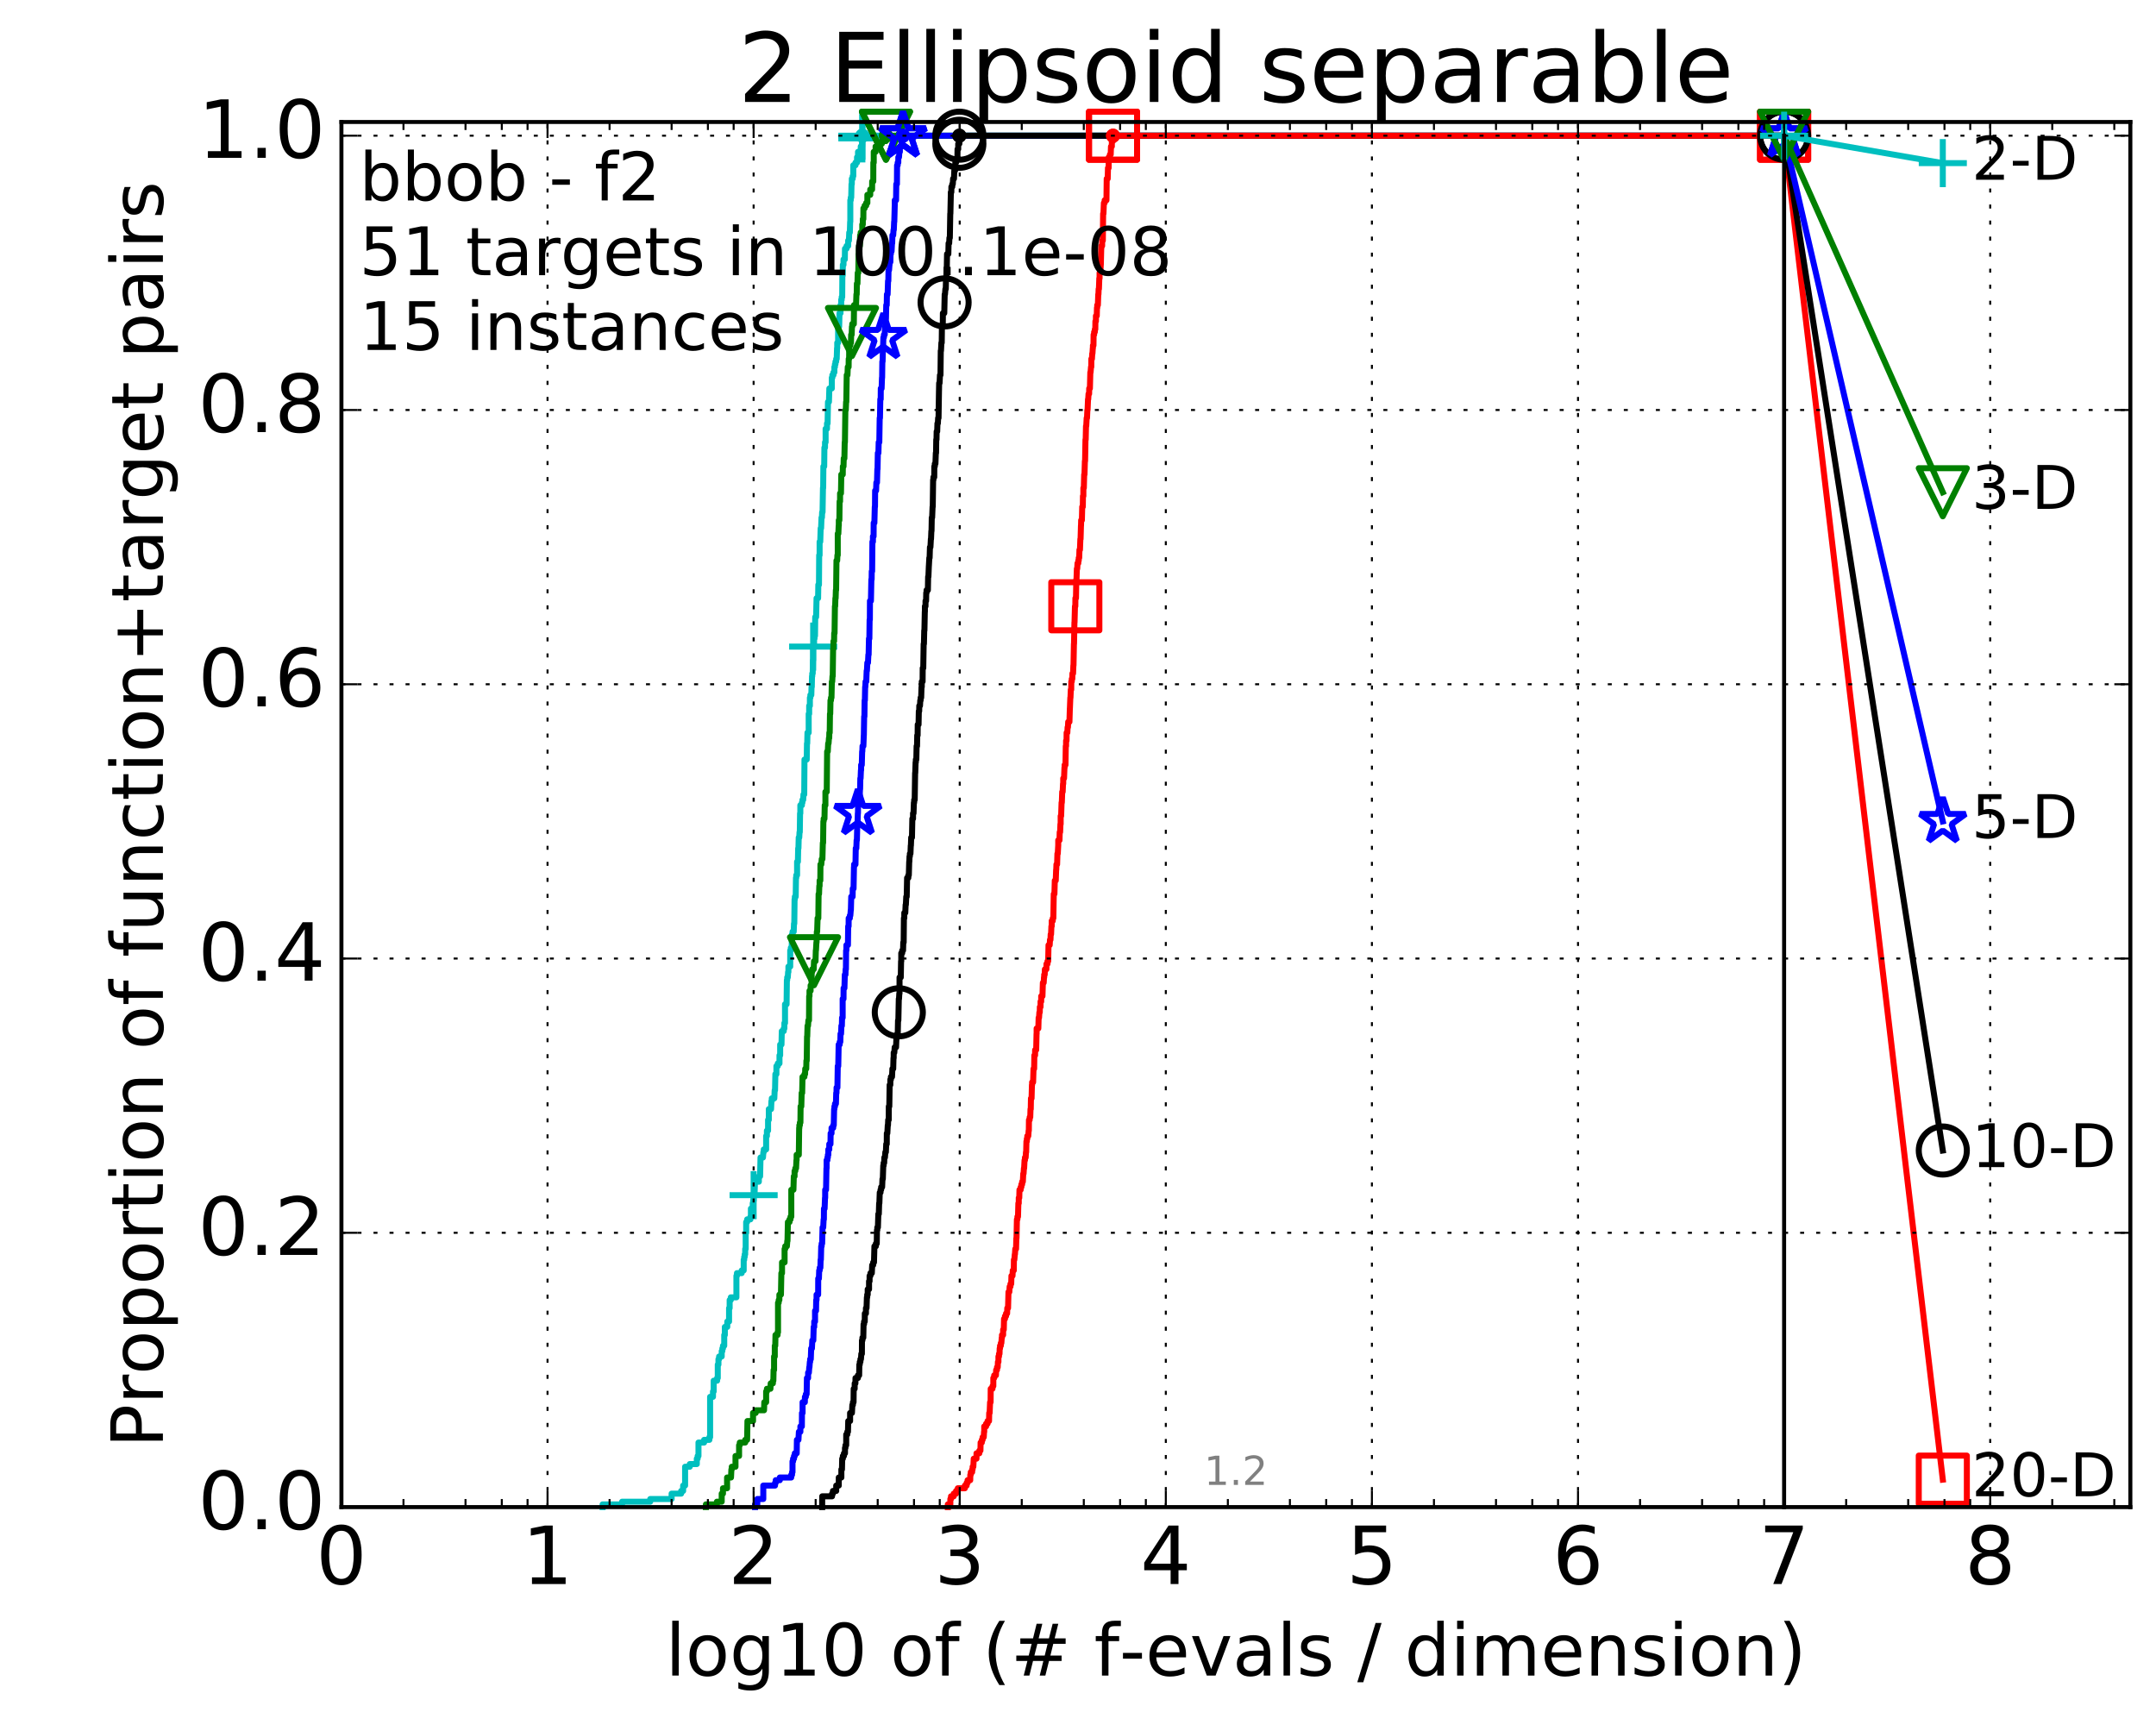 <?xml version="1.0" encoding="utf-8" standalone="no"?>
<!DOCTYPE svg PUBLIC "-//W3C//DTD SVG 1.1//EN"
  "http://www.w3.org/Graphics/SVG/1.1/DTD/svg11.dtd">
<!-- Created with matplotlib (http://matplotlib.org/) -->
<svg height="432pt" version="1.1" viewBox="0 0 538 432" width="538pt" xmlns="http://www.w3.org/2000/svg" xmlns:xlink="http://www.w3.org/1999/xlink">
 <defs>
  <style type="text/css">
*{stroke-linecap:butt;stroke-linejoin:round;stroke-miterlimit:100000;}
  </style>
 </defs>
 <g id="figure_1">
  <g id="patch_1">
   <path d="M 0 432.436 
L 538.8 432.436 
L 538.8 0 
L 0 0 
z
" style="fill:#ffffff;"/>
  </g>
  <g id="axes_1">
   <g id="patch_2">
    <path d="M 85.2 376.036 
L 531.6 376.036 
L 531.6 30.436 
L 85.2 30.436 
z
" style="fill:#ffffff;"/>
   </g>
   <g id="line2d_1">
    <defs>
     <path d="M 0 1.5 
C 0.398 1.5 0.779 1.342 1.061 1.061 
C 1.342 0.779 1.5 0.398 1.5 0 
C 1.5 -0.398 1.342 -0.779 1.061 -1.061 
C 0.779 -1.342 0.398 -1.5 0 -1.5 
C -0.398 -1.5 -0.779 -1.342 -1.061 -1.061 
C -1.342 -0.779 -1.5 -0.398 -1.5 0 
C -1.5 0.398 -1.342 0.779 -1.061 1.061 
C -0.779 1.342 -0.398 1.5 0 1.5 
z
" id="m5566d101e1" style="stroke:#00bfbf;stroke-width:0.5;"/>
    </defs>
    <g>
     <use style="fill:#00bfbf;stroke:#00bfbf;stroke-width:0.5;" x="215.192" xlink:href="#m5566d101e1" y="33.858"/>
     <use style="fill:#00bfbf;stroke:#00bfbf;stroke-width:0.5;" x="215.192" xlink:href="#m5566d101e1" y="33.858"/>
    </g>
   </g>
   <g id="line2d_2">
    <path d="M 150.369 376.036 
L 150.369 375.365 
L 155.232 375.365 
L 155.232 374.694 
L 162.256 374.694 
L 162.256 374.023 
L 167.592 374.023 
L 167.592 372.682 
L 169.973 372.682 
L 169.973 372.011 
L 170.469 372.011 
L 170.469 370.669 
L 170.955 370.669 
L 170.955 365.972 
L 172.124 365.972 
L 172.124 365.301 
L 173.877 365.301 
L 173.877 363.959 
L 174.087 363.959 
L 174.087 363.288 
L 174.295 363.288 
L 174.295 359.934 
L 175.697 359.934 
L 175.697 359.263 
L 177.017 359.263 
L 177.017 358.592 
L 177.199 358.592 
L 177.199 348.528 
L 177.914 348.528 
L 177.914 347.186 
L 178.089 347.186 
L 178.089 344.502 
L 178.945 344.502 
L 178.945 343.831 
L 179.112 343.831 
L 179.112 340.477 
L 179.278 340.477 
L 179.278 339.135 
L 179.443 339.135 
L 179.443 338.464 
L 180.091 338.464 
L 180.091 337.122 
L 180.25 337.122 
L 180.25 336.451 
L 180.408 336.451 
L 180.408 335.78 
L 180.72 335.78 
L 180.72 333.096 
L 180.875 333.096 
L 180.875 331.083 
L 181.482 331.083 
L 181.482 329.742 
L 181.928 329.742 
L 181.928 326.387 
L 182.074 326.387 
L 182.074 324.374 
L 182.364 324.374 
L 182.364 323.703 
L 183.76 323.703 
L 183.76 318.336 
L 183.895 318.336 
L 183.895 317.665 
L 185.075 317.665 
L 185.075 316.994 
L 185.579 316.994 
L 185.579 314.31 
L 185.704 314.31 
L 185.704 313.639 
L 185.828 313.639 
L 185.828 312.968 
L 185.951 312.968 
L 185.951 311.626 
L 186.073 311.626 
L 186.073 307.601 
L 186.195 307.601 
L 186.195 304.917 
L 186.436 304.917 
L 186.436 304.246 
L 187.261 304.246 
L 187.261 303.575 
L 187.377 303.575 
L 187.377 301.562 
L 187.833 301.562 
L 187.833 300.22 
L 187.945 300.22 
L 187.945 299.549 
L 188.057 299.549 
L 188.057 298.207 
L 188.279 298.207 
L 188.39 294.853 
L 189.359 294.853 
L 189.359 293.511 
L 189.672 293.511 
L 189.776 288.814 
L 190.388 288.814 
L 190.488 287.472 
L 190.588 287.472 
L 190.588 286.802 
L 191.179 286.802 
L 191.179 283.447 
L 191.372 283.447 
L 191.372 282.105 
L 191.659 282.105 
L 191.659 279.421 
L 191.848 279.421 
L 191.848 276.737 
L 192.407 276.737 
L 192.499 274.725 
L 192.59 274.725 
L 192.59 274.054 
L 193.219 274.054 
L 193.308 272.041 
L 193.396 272.041 
L 193.483 268.015 
L 193.745 268.015 
L 193.745 266.002 
L 194.088 266.002 
L 194.088 265.332 
L 194.51 265.332 
L 194.51 263.319 
L 194.677 263.319 
L 194.677 260.635 
L 195.007 260.635 
L 195.088 257.28 
L 195.572 257.28 
L 195.572 256.609 
L 195.731 256.609 
L 195.731 255.267 
L 195.889 255.267 
L 195.889 250.571 
L 196.279 250.571 
L 196.356 244.532 
L 196.433 244.532 
L 196.433 243.862 
L 196.586 243.862 
L 196.662 242.52 
L 196.738 242.52 
L 196.738 241.178 
L 197.188 241.178 
L 197.188 237.152 
L 197.336 237.152 
L 197.336 236.481 
L 197.556 236.481 
L 197.628 233.127 
L 197.773 233.127 
L 197.773 232.456 
L 198.061 232.456 
L 198.132 230.443 
L 198.203 230.443 
L 198.274 224.404 
L 198.344 224.404 
L 198.344 223.733 
L 198.555 223.733 
L 198.624 219.037 
L 198.694 219.037 
L 198.694 218.366 
L 198.901 218.366 
L 198.901 215.011 
L 199.106 215.011 
L 199.174 211.657 
L 199.242 211.657 
L 199.31 208.973 
L 199.444 208.973 
L 199.511 207.631 
L 199.578 207.631 
L 199.644 202.934 
L 199.711 202.934 
L 199.711 200.922 
L 200.105 200.922 
L 200.105 200.251 
L 200.235 200.251 
L 200.235 199.58 
L 200.428 199.58 
L 200.492 198.238 
L 200.684 198.238 
L 200.747 189.516 
L 201.309 189.516 
L 201.371 185.49 
L 201.432 185.49 
L 201.494 182.806 
L 201.797 182.806 
L 201.797 178.11 
L 201.918 178.11 
L 201.918 176.097 
L 202.097 176.097 
L 202.097 174.084 
L 202.216 174.084 
L 202.216 173.413 
L 202.452 173.413 
L 202.51 171.4 
L 202.569 171.4 
L 202.627 168.717 
L 202.685 168.717 
L 202.685 168.046 
L 202.801 168.046 
L 202.858 164.691 
L 202.916 164.691 
L 202.916 161.336 
L 203.144 161.336 
L 203.144 159.323 
L 203.258 159.323 
L 203.258 158.652 
L 203.371 158.652 
L 203.427 153.956 
L 203.65 153.956 
L 203.761 149.259 
L 204.145 149.259 
L 204.199 145.905 
L 204.361 145.905 
L 204.415 138.524 
L 204.522 138.524 
L 204.522 135.17 
L 204.682 135.17 
L 204.787 131.815 
L 204.893 131.815 
L 204.998 129.131 
L 205.102 129.131 
L 205.154 127.789 
L 205.258 127.789 
L 205.361 121.751 
L 205.412 121.751 
L 205.463 116.383 
L 205.667 116.383 
L 205.718 111.687 
L 205.87 111.687 
L 205.87 110.345 
L 206.02 110.345 
L 206.02 106.99 
L 206.367 106.99 
L 206.367 105.648 
L 206.514 105.648 
L 206.612 100.281 
L 206.854 100.281 
L 206.95 96.926 
L 207.564 96.926 
L 207.564 94.242 
L 207.704 94.242 
L 207.704 93.571 
L 207.98 93.571 
L 207.98 92.901 
L 208.208 92.901 
L 208.208 91.559 
L 208.343 91.559 
L 208.343 90.888 
L 208.478 90.888 
L 208.478 90.217 
L 208.656 90.217 
L 208.656 89.546 
L 208.789 89.546 
L 208.877 86.862 
L 208.921 86.862 
L 208.921 85.52 
L 209.139 85.52 
L 209.139 81.495 
L 209.399 81.495 
L 209.484 78.14 
L 209.74 78.14 
L 209.74 76.127 
L 209.908 76.127 
L 209.908 74.785 
L 210.034 74.785 
L 210.034 74.114 
L 210.159 74.114 
L 210.2 68.747 
L 210.283 68.747 
L 210.324 66.063 
L 210.488 66.063 
L 210.488 64.721 
L 210.813 64.721 
L 210.854 62.037 
L 211.252 62.037 
L 211.252 61.366 
L 211.644 61.366 
L 211.644 60.025 
L 211.838 60.025 
L 211.914 58.012 
L 212.067 58.012 
L 212.144 55.328 
L 212.182 55.328 
L 212.182 49.961 
L 212.295 49.961 
L 212.295 49.29 
L 212.408 49.29 
L 212.483 45.935 
L 212.558 45.935 
L 212.558 44.593 
L 212.78 44.593 
L 212.78 43.922 
L 212.927 43.922 
L 212.927 41.238 
L 213.471 41.238 
L 213.471 40.567 
L 213.861 40.567 
L 213.861 39.226 
L 214.106 39.226 
L 214.106 37.884 
L 214.791 37.884 
L 214.791 36.542 
L 215.126 36.542 
L 215.192 33.858 
L 445.2 33.858 
L 445.2 33.858 
" style="fill:none;stroke:#00bfbf;stroke-linecap:square;stroke-width:1.5;"/>
   </g>
   <g id="line2d_3">
    <defs>
     <path d="M -6 0 
L 6 0 
M 0 6 
L 0 -6 
" id="m772869e135" style="stroke:#00bfbf;stroke-width:1.5;"/>
    </defs>
    <g>
     <use style="fill:none;stroke:#00bfbf;stroke-width:1.5;" x="188.057" xlink:href="#m772869e135" y="298.207"/>
     <use style="fill:none;stroke:#00bfbf;stroke-width:1.5;" x="202.916" xlink:href="#m772869e135" y="161.336"/>
     <use style="fill:none;stroke:#00bfbf;stroke-width:1.5;" x="215.192" xlink:href="#m772869e135" y="34.529"/>
     <use style="fill:none;stroke:#00bfbf;stroke-width:1.5;" x="215.192" xlink:href="#m772869e135" y="33.858"/>
     <use style="fill:none;stroke:#00bfbf;stroke-width:1.5;" x="445.2" xlink:href="#m772869e135" y="33.858"/>
    </g>
   </g>
   <g id="line2d_4"/>
   <g id="line2d_5">
    <defs>
     <path d="M 0 1.5 
C 0.398 1.5 0.779 1.342 1.061 1.061 
C 1.342 0.779 1.5 0.398 1.5 0 
C 1.5 -0.398 1.342 -0.779 1.061 -1.061 
C 0.779 -1.342 0.398 -1.5 0 -1.5 
C -0.398 -1.5 -0.779 -1.342 -1.061 -1.061 
C -1.342 -0.779 -1.5 -0.398 -1.5 0 
C -1.5 0.398 -1.342 0.779 -1.061 1.061 
C -0.779 1.342 -0.398 1.5 0 1.5 
z
" id="m3109fa53a2" style="stroke:#008000;stroke-width:0.5;"/>
    </defs>
    <g>
     <use style="fill:#008000;stroke:#008000;stroke-width:0.5;" x="221.081" xlink:href="#m3109fa53a2" y="33.858"/>
     <use style="fill:#008000;stroke:#008000;stroke-width:0.5;" x="221.081" xlink:href="#m3109fa53a2" y="33.858"/>
    </g>
   </g>
   <g id="line2d_6">
    <path d="M 176.146 376.036 
L 176.146 375.365 
L 178.889 375.365 
L 178.889 374.694 
L 180.091 374.694 
L 180.091 372.682 
L 180.408 372.682 
L 180.408 371.34 
L 181.432 371.34 
L 181.432 368.656 
L 182.412 368.656 
L 182.508 366.643 
L 182.603 366.643 
L 182.603 365.972 
L 183.534 365.972 
L 183.534 363.288 
L 184.427 363.288 
L 184.427 360.605 
L 184.602 360.605 
L 184.602 359.934 
L 185.951 359.934 
L 185.951 359.263 
L 186.436 359.263 
L 186.516 354.566 
L 187.908 354.566 
L 187.908 352.553 
L 188.572 352.553 
L 188.572 351.882 
L 190.655 351.882 
L 190.721 349.87 
L 191.179 349.87 
L 191.179 347.186 
L 191.372 347.186 
L 191.372 346.515 
L 192.253 346.515 
L 192.315 345.173 
L 192.862 345.173 
L 192.862 344.502 
L 192.981 344.502 
L 193.041 341.818 
L 193.16 341.818 
L 193.16 338.464 
L 193.337 338.464 
L 193.337 335.78 
L 193.454 335.78 
L 193.513 333.096 
L 194.031 333.096 
L 194.031 332.425 
L 194.145 332.425 
L 194.145 325.045 
L 194.314 325.045 
L 194.314 324.374 
L 194.483 324.374 
L 194.483 323.032 
L 194.87 323.032 
L 194.98 317.665 
L 195.143 317.665 
L 195.143 314.981 
L 195.784 314.981 
L 195.784 311.626 
L 195.941 311.626 
L 195.941 310.955 
L 196.356 310.955 
L 196.459 309.613 
L 196.51 309.613 
L 196.611 304.917 
L 197.014 304.917 
L 197.014 304.246 
L 197.262 304.246 
L 197.262 303.575 
L 197.458 303.575 
L 197.458 296.866 
L 197.989 296.866 
L 198.085 293.511 
L 198.274 293.511 
L 198.274 292.169 
L 198.461 292.169 
L 198.461 291.498 
L 198.648 291.498 
L 198.74 289.485 
L 198.786 289.485 
L 198.786 288.143 
L 199.332 288.143 
L 199.422 281.434 
L 199.467 281.434 
L 199.467 280.763 
L 199.6 280.763 
L 199.6 280.092 
L 199.733 280.092 
L 199.777 276.067 
L 199.953 276.067 
L 200.04 272.712 
L 200.17 272.712 
L 200.256 268.686 
L 200.726 268.686 
L 200.726 268.015 
L 200.894 268.015 
L 200.936 266.673 
L 201.185 266.673 
L 201.227 264.661 
L 201.309 264.661 
L 201.391 258.622 
L 201.432 258.622 
L 201.514 255.938 
L 201.636 255.938 
L 201.717 254.597 
L 201.878 254.597 
L 201.918 248.558 
L 201.998 248.558 
L 201.998 247.216 
L 202.275 247.216 
L 202.275 245.874 
L 202.51 245.874 
L 202.549 242.52 
L 202.666 242.52 
L 202.666 241.849 
L 203.049 241.849 
L 203.125 239.836 
L 203.501 239.836 
L 203.576 237.152 
L 203.613 237.152 
L 203.724 235.139 
L 203.761 235.139 
L 203.835 232.456 
L 203.908 232.456 
L 204.017 229.101 
L 204.199 229.101 
L 204.271 223.062 
L 204.379 223.062 
L 204.45 221.05 
L 204.522 221.05 
L 204.522 219.708 
L 204.699 219.708 
L 204.735 215.682 
L 204.945 215.682 
L 205.05 214.34 
L 205.223 214.34 
L 205.326 210.315 
L 205.395 210.315 
L 205.463 204.947 
L 205.532 204.947 
L 205.532 204.276 
L 205.735 204.276 
L 205.802 200.922 
L 205.97 200.922 
L 205.97 197.567 
L 206.301 197.567 
L 206.4 187.503 
L 206.563 187.503 
L 206.66 185.49 
L 206.757 185.49 
L 206.854 184.148 
L 206.918 184.148 
L 206.95 182.806 
L 207.045 182.806 
L 207.109 178.11 
L 207.172 178.11 
L 207.235 174.755 
L 207.361 174.755 
L 207.361 174.084 
L 207.486 174.084 
L 207.58 170.058 
L 207.673 170.058 
L 207.735 168.717 
L 207.796 168.717 
L 207.888 162.007 
L 207.95 162.007 
L 207.98 159.994 
L 208.132 159.994 
L 208.162 157.982 
L 208.253 157.982 
L 208.343 151.272 
L 208.403 151.272 
L 208.463 149.259 
L 208.523 149.259 
L 208.582 147.246 
L 208.641 147.246 
L 208.73 139.866 
L 208.906 139.866 
L 208.965 138.524 
L 209.052 138.524 
L 209.052 133.157 
L 209.197 133.157 
L 209.284 131.144 
L 209.313 131.144 
L 209.313 129.802 
L 209.456 129.802 
L 209.513 125.106 
L 209.627 125.106 
L 209.627 123.093 
L 209.852 123.093 
L 209.936 118.396 
L 210.297 118.396 
L 210.324 116.383 
L 210.488 116.383 
L 210.543 114.371 
L 210.705 114.371 
L 210.786 110.345 
L 210.84 110.345 
L 210.947 102.294 
L 211.054 102.294 
L 211.133 100.281 
L 211.186 100.281 
L 211.292 93.571 
L 211.475 93.571 
L 211.553 91.559 
L 211.76 91.559 
L 211.786 89.546 
L 211.889 89.546 
L 211.914 86.191 
L 212.194 86.191 
L 212.194 85.52 
L 212.345 85.52 
L 212.395 83.507 
L 212.52 83.507 
L 212.595 81.495 
L 212.669 81.495 
L 212.669 80.824 
L 213.061 80.824 
L 213.11 76.127 
L 213.614 76.127 
L 213.708 73.443 
L 213.779 73.443 
L 213.826 70.76 
L 213.966 70.76 
L 214.036 68.076 
L 214.175 68.076 
L 214.245 63.379 
L 214.314 63.379 
L 214.337 61.366 
L 214.565 61.366 
L 214.633 58.683 
L 214.769 58.683 
L 214.769 58.012 
L 215.17 58.012 
L 215.17 55.999 
L 215.303 55.999 
L 215.303 54.657 
L 215.434 54.657 
L 215.456 51.973 
L 215.76 51.973 
L 215.76 51.302 
L 216.144 51.302 
L 216.144 50.631 
L 216.438 50.631 
L 216.438 48.619 
L 217.158 48.619 
L 217.158 47.277 
L 217.618 47.277 
L 217.638 45.264 
L 217.914 45.264 
L 217.933 40.567 
L 218.031 40.567 
L 218.031 37.884 
L 218.493 37.884 
L 218.493 36.542 
L 219.644 36.542 
L 219.644 35.871 
L 220.057 35.871 
L 220.057 35.2 
L 221.081 35.2 
L 221.081 33.858 
L 445.2 33.858 
L 445.2 33.858 
" style="fill:none;stroke:#008000;stroke-linecap:square;stroke-width:1.5;"/>
   </g>
   <g id="line2d_7">
    <defs>
     <path d="M -0 6 
L 6 -6 
L -6 -6 
z
" id="mf7641a5537" style="stroke:#008000;stroke-linejoin:miter;stroke-width:1.5;"/>
    </defs>
    <g>
     <use style="fill:none;stroke:#008000;stroke-linejoin:miter;stroke-width:1.5;" x="203.125" xlink:href="#mf7641a5537" y="239.836"/>
     <use style="fill:none;stroke:#008000;stroke-linejoin:miter;stroke-width:1.5;" x="212.595" xlink:href="#mf7641a5537" y="82.836"/>
     <use style="fill:none;stroke:#008000;stroke-linejoin:miter;stroke-width:1.5;" x="221.081" xlink:href="#mf7641a5537" y="33.858"/>
     <use style="fill:none;stroke:#008000;stroke-linejoin:miter;stroke-width:1.5;" x="221.081" xlink:href="#mf7641a5537" y="33.858"/>
     <use style="fill:none;stroke:#008000;stroke-linejoin:miter;stroke-width:1.5;" x="445.2" xlink:href="#mf7641a5537" y="33.858"/>
    </g>
   </g>
   <g id="line2d_8"/>
   <g id="line2d_9">
    <defs>
     <path d="M 0 1.5 
C 0.398 1.5 0.779 1.342 1.061 1.061 
C 1.342 0.779 1.5 0.398 1.5 0 
C 1.5 -0.398 1.342 -0.779 1.061 -1.061 
C 0.779 -1.342 0.398 -1.5 0 -1.5 
C -0.398 -1.5 -0.779 -1.342 -1.061 -1.061 
C -1.342 -0.779 -1.5 -0.398 -1.5 0 
C -1.5 0.398 -1.342 0.779 -1.061 1.061 
C -0.779 1.342 -0.398 1.5 0 1.5 
z
" id="m11a3d67780" style="stroke:#0000ff;stroke-width:0.5;"/>
    </defs>
    <g>
     <use style="fill:#0000ff;stroke:#0000ff;stroke-width:0.5;" x="225.331" xlink:href="#m11a3d67780" y="33.858"/>
     <use style="fill:#0000ff;stroke:#0000ff;stroke-width:0.5;" x="225.331" xlink:href="#m11a3d67780" y="33.858"/>
    </g>
   </g>
   <g id="line2d_10">
    <path d="M 188.412 376.036 
L 188.412 375.365 
L 188.976 375.365 
L 188.976 374.023 
L 190.468 374.023 
L 190.468 370.669 
L 193.396 370.669 
L 193.396 369.998 
L 193.571 369.998 
L 193.571 369.327 
L 194.594 369.327 
L 194.594 368.656 
L 197.438 368.656 
L 197.438 367.985 
L 197.643 367.985 
L 197.643 367.314 
L 197.759 367.314 
L 197.759 364.63 
L 197.903 364.63 
L 197.903 363.959 
L 198.132 363.959 
L 198.132 363.288 
L 198.33 363.288 
L 198.33 362.617 
L 198.805 362.617 
L 198.86 359.263 
L 199.242 359.263 
L 199.35 357.25 
L 199.724 357.25 
L 199.724 355.908 
L 200.092 355.908 
L 200.118 352.553 
L 200.274 352.553 
L 200.274 349.87 
L 200.835 349.87 
L 200.86 348.528 
L 201.086 348.528 
L 201.086 347.857 
L 201.284 347.857 
L 201.358 343.831 
L 201.652 343.831 
L 201.652 342.489 
L 201.846 342.489 
L 201.942 341.147 
L 201.99 341.147 
L 202.085 339.806 
L 202.157 339.806 
L 202.157 339.135 
L 202.322 339.135 
L 202.417 336.451 
L 202.604 336.451 
L 202.697 334.438 
L 202.95 334.438 
L 203.042 331.083 
L 203.178 331.083 
L 203.178 329.742 
L 203.382 329.742 
L 203.382 327.058 
L 203.628 327.058 
L 203.672 324.374 
L 203.761 324.374 
L 203.761 323.032 
L 204.155 323.032 
L 204.177 319.007 
L 204.35 319.007 
L 204.415 316.994 
L 204.543 316.994 
L 204.543 316.323 
L 204.713 316.323 
L 204.777 314.31 
L 204.84 314.31 
L 204.924 310.955 
L 205.029 310.955 
L 205.029 310.284 
L 205.154 310.284 
L 205.258 306.259 
L 205.422 306.259 
L 205.525 304.246 
L 205.586 304.246 
L 205.606 301.562 
L 205.769 301.562 
L 205.87 298.878 
L 205.91 298.878 
L 205.91 296.866 
L 206.13 296.866 
L 206.229 291.498 
L 206.268 291.498 
L 206.268 289.485 
L 206.465 289.485 
L 206.465 288.814 
L 206.582 288.814 
L 206.582 288.143 
L 206.699 288.143 
L 206.699 286.802 
L 206.931 286.802 
L 206.931 285.46 
L 207.235 285.46 
L 207.273 282.776 
L 207.499 282.776 
L 207.499 281.434 
L 207.907 281.434 
L 207.907 280.763 
L 208.053 280.763 
L 208.144 276.737 
L 208.217 276.737 
L 208.217 276.067 
L 208.361 276.067 
L 208.361 275.396 
L 208.594 275.396 
L 208.665 272.712 
L 208.736 272.712 
L 208.754 271.37 
L 208.965 271.37 
L 209.052 266.002 
L 209.174 266.002 
L 209.278 260.635 
L 209.536 260.635 
L 209.536 259.964 
L 209.689 259.964 
L 209.74 257.951 
L 209.875 257.951 
L 209.959 255.938 
L 210.076 255.938 
L 210.125 253.926 
L 210.275 253.926 
L 210.275 249.229 
L 210.488 249.229 
L 210.505 246.545 
L 210.716 246.545 
L 210.813 243.191 
L 210.974 243.191 
L 211.006 241.849 
L 211.086 241.849 
L 211.133 237.152 
L 211.213 237.152 
L 211.213 235.81 
L 211.59 235.81 
L 211.652 231.114 
L 211.76 231.114 
L 211.776 229.101 
L 212.067 229.101 
L 212.067 228.43 
L 212.189 228.43 
L 212.295 227.088 
L 212.325 227.088 
L 212.415 223.733 
L 212.758 223.733 
L 212.788 221.721 
L 212.993 221.721 
L 213.095 216.353 
L 213.125 216.353 
L 213.125 215.682 
L 213.471 215.682 
L 213.542 211.657 
L 213.685 211.657 
L 213.755 209.644 
L 213.826 209.644 
L 213.924 205.618 
L 213.98 205.618 
L 214.064 202.934 
L 214.092 202.934 
L 214.148 199.58 
L 214.286 199.58 
L 214.286 198.909 
L 214.506 198.909 
L 214.601 196.896 
L 214.629 196.896 
L 214.683 194.212 
L 214.751 194.212 
L 214.832 192.199 
L 214.872 192.199 
L 214.885 190.857 
L 215.046 190.857 
L 215.139 187.503 
L 215.179 187.503 
L 215.232 186.161 
L 215.443 186.161 
L 215.547 183.477 
L 215.56 183.477 
L 215.639 178.781 
L 215.703 178.781 
L 215.755 174.755 
L 215.82 174.755 
L 215.884 171.4 
L 215.935 171.4 
L 215.987 170.058 
L 216.165 170.058 
L 216.266 167.375 
L 216.329 167.375 
L 216.43 165.362 
L 216.592 165.362 
L 216.692 163.349 
L 216.754 163.349 
L 216.84 159.323 
L 216.938 159.323 
L 217 154.627 
L 217.061 154.627 
L 217.085 149.93 
L 217.327 149.93 
L 217.435 144.563 
L 217.507 144.563 
L 217.531 142.55 
L 217.626 142.55 
L 217.698 135.17 
L 217.828 135.17 
L 217.828 133.828 
L 217.992 133.828 
L 218.015 130.473 
L 218.19 130.473 
L 218.294 126.447 
L 218.34 126.447 
L 218.374 122.422 
L 218.615 122.422 
L 218.683 120.409 
L 218.841 120.409 
L 218.931 117.054 
L 218.976 117.054 
L 219.054 113.029 
L 219.198 113.029 
L 219.265 110.345 
L 219.419 110.345 
L 219.517 104.306 
L 219.583 104.306 
L 219.67 99.61 
L 219.767 99.61 
L 219.789 96.926 
L 219.993 96.926 
L 220.089 94.242 
L 220.121 94.242 
L 220.174 90.217 
L 220.237 90.217 
L 220.343 86.191 
L 220.374 86.191 
L 220.437 84.178 
L 220.573 84.178 
L 220.573 83.507 
L 220.77 83.507 
L 220.853 81.495 
L 220.914 81.495 
L 220.966 79.482 
L 221.078 79.482 
L 221.149 76.127 
L 221.27 76.127 
L 221.321 73.443 
L 221.492 73.443 
L 221.601 70.089 
L 221.671 70.089 
L 221.72 67.405 
L 221.849 67.405 
L 221.957 66.063 
L 221.976 66.063 
L 221.976 65.392 
L 222.171 65.392 
L 222.219 63.379 
L 222.306 63.379 
L 222.306 62.708 
L 222.479 62.708 
L 222.584 60.696 
L 222.632 60.696 
L 222.689 58.683 
L 222.887 58.683 
L 222.971 57.341 
L 223.036 57.341 
L 223.12 55.328 
L 223.157 55.328 
L 223.269 51.302 
L 223.278 51.302 
L 223.278 49.961 
L 223.598 49.961 
L 223.653 45.935 
L 223.816 45.935 
L 223.852 41.238 
L 224.004 41.238 
L 224.004 40.567 
L 224.156 40.567 
L 224.164 39.226 
L 224.332 39.226 
L 224.429 37.884 
L 224.551 37.884 
L 224.551 36.542 
L 224.974 36.542 
L 224.974 35.2 
L 225.136 35.2 
L 225.136 34.529 
L 225.331 34.529 
L 225.331 33.858 
L 445.2 33.858 
L 445.2 33.858 
" style="fill:none;stroke:#0000ff;stroke-linecap:square;stroke-width:1.5;"/>
   </g>
   <g id="line2d_11">
    <defs>
     <path d="M 0 -6 
L -1.347 -1.854 
L -5.706 -1.854 
L -2.18 0.708 
L -3.527 4.854 
L -0 2.292 
L 3.527 4.854 
L 2.18 0.708 
L 5.706 -1.854 
L 1.347 -1.854 
z
" id="m5d5325724b" style="stroke:#0000ff;stroke-linejoin:bevel;stroke-width:1.5;"/>
    </defs>
    <g>
     <use style="fill:none;stroke:#0000ff;stroke-linejoin:bevel;stroke-width:1.5;" x="214.064" xlink:href="#m5d5325724b" y="202.934"/>
     <use style="fill:none;stroke:#0000ff;stroke-linejoin:bevel;stroke-width:1.5;" x="220.437" xlink:href="#m5d5325724b" y="84.178"/>
     <use style="fill:none;stroke:#0000ff;stroke-linejoin:bevel;stroke-width:1.5;" x="225.331" xlink:href="#m5d5325724b" y="33.858"/>
     <use style="fill:none;stroke:#0000ff;stroke-linejoin:bevel;stroke-width:1.5;" x="225.331" xlink:href="#m5d5325724b" y="33.858"/>
     <use style="fill:none;stroke:#0000ff;stroke-linejoin:bevel;stroke-width:1.5;" x="445.2" xlink:href="#m5d5325724b" y="33.858"/>
    </g>
   </g>
   <g id="line2d_12"/>
   <g id="line2d_13">
    <defs>
     <path d="M 0 1.5 
C 0.398 1.5 0.779 1.342 1.061 1.061 
C 1.342 0.779 1.5 0.398 1.5 0 
C 1.5 -0.398 1.342 -0.779 1.061 -1.061 
C 0.779 -1.342 0.398 -1.5 0 -1.5 
C -0.398 -1.5 -0.779 -1.342 -1.061 -1.061 
C -1.342 -0.779 -1.5 -0.398 -1.5 0 
C -1.5 0.398 -1.342 0.779 -1.061 1.061 
C -0.779 1.342 -0.398 1.5 0 1.5 
z
" id="me2ee4ba9d6" style="stroke:#000000;stroke-width:0.5;"/>
    </defs>
    <g>
     <use style="stroke:#000000;stroke-width:0.5;" x="239.396" xlink:href="#me2ee4ba9d6" y="33.858"/>
     <use style="stroke:#000000;stroke-width:0.5;" x="239.396" xlink:href="#me2ee4ba9d6" y="33.858"/>
    </g>
   </g>
   <g id="line2d_14">
    <path d="M 205.164 376.036 
L 205.164 374.023 
L 205.164 374.023 
L 205.164 374.023 
L 205.175 374.023 
L 205.175 373.352 
L 207.629 373.352 
L 207.629 372.682 
L 207.842 372.682 
L 207.842 372.011 
L 208.665 372.011 
L 208.665 370.669 
L 209.304 370.669 
L 209.304 368.656 
L 209.95 368.656 
L 209.95 366.643 
L 210.1 366.643 
L 210.159 363.959 
L 210.324 363.959 
L 210.324 363.288 
L 210.594 363.288 
L 210.594 362.617 
L 210.854 362.617 
L 210.854 361.276 
L 210.966 361.276 
L 210.966 360.605 
L 211.157 360.605 
L 211.165 357.921 
L 211.433 357.921 
L 211.433 357.25 
L 211.598 357.25 
L 211.668 354.566 
L 212.128 354.566 
L 212.128 352.553 
L 212.587 352.553 
L 212.691 350.541 
L 212.832 350.541 
L 212.832 349.87 
L 212.993 349.87 
L 213.03 346.515 
L 213.269 346.515 
L 213.277 345.173 
L 213.456 345.173 
L 213.478 343.831 
L 214.078 343.831 
L 214.078 343.16 
L 214.389 343.16 
L 214.437 340.477 
L 214.547 340.477 
L 214.547 339.806 
L 214.703 339.806 
L 214.703 339.135 
L 214.838 339.135 
L 214.932 337.793 
L 215.073 337.793 
L 215.093 334.438 
L 215.206 334.438 
L 215.206 333.767 
L 215.423 333.767 
L 215.489 330.412 
L 215.613 330.412 
L 215.613 329.742 
L 215.788 329.742 
L 215.807 327.729 
L 216.082 327.729 
L 216.082 326.387 
L 216.235 326.387 
L 216.323 323.703 
L 216.399 323.703 
L 216.399 323.032 
L 216.524 323.032 
L 216.524 321.69 
L 216.858 321.69 
L 216.858 319.677 
L 216.993 319.677 
L 216.993 318.336 
L 217.206 318.336 
L 217.206 317.665 
L 217.549 317.665 
L 217.644 315.652 
L 217.886 315.652 
L 217.886 314.981 
L 218.091 314.981 
L 218.201 310.955 
L 218.563 310.955 
L 218.563 310.284 
L 218.779 310.284 
L 218.835 306.93 
L 218.914 306.93 
L 218.914 306.259 
L 219.07 306.259 
L 219.176 302.904 
L 219.298 302.904 
L 219.38 300.22 
L 219.435 300.22 
L 219.534 297.537 
L 219.724 297.537 
L 219.724 296.866 
L 219.875 296.866 
L 219.875 296.195 
L 220.121 296.195 
L 220.205 294.182 
L 220.295 294.182 
L 220.406 290.827 
L 220.5 290.827 
L 220.5 290.156 
L 220.636 290.156 
L 220.677 288.814 
L 220.822 288.814 
L 220.925 287.472 
L 221.057 287.472 
L 221.144 285.46 
L 221.276 285.46 
L 221.296 282.776 
L 221.421 282.776 
L 221.531 280.763 
L 221.581 280.763 
L 221.636 279.421 
L 221.775 279.421 
L 221.789 276.067 
L 221.912 276.067 
L 222.001 270.699 
L 222.166 270.699 
L 222.176 269.357 
L 222.311 269.357 
L 222.311 268.686 
L 222.589 268.686 
L 222.684 266.673 
L 222.887 266.673 
L 222.957 263.99 
L 223.004 263.99 
L 223.008 262.648 
L 223.162 262.648 
L 223.259 261.306 
L 223.598 261.306 
L 223.676 259.293 
L 223.721 259.293 
L 223.721 258.622 
L 223.874 258.622 
L 223.874 257.951 
L 224.022 257.951 
L 224.093 254.597 
L 224.173 254.597 
L 224.284 249.229 
L 224.337 249.229 
L 224.411 247.887 
L 224.46 247.887 
L 224.468 243.862 
L 224.777 243.862 
L 224.85 239.836 
L 224.897 239.836 
L 224.897 237.823 
L 225.128 237.823 
L 225.128 237.152 
L 225.344 237.152 
L 225.398 235.139 
L 225.499 235.139 
L 225.557 229.101 
L 225.653 229.101 
L 225.653 227.759 
L 225.9 227.759 
L 225.986 225.746 
L 226.047 225.746 
L 226.145 223.733 
L 226.258 223.733 
L 226.355 219.037 
L 226.659 219.037 
L 226.659 218.366 
L 226.785 218.366 
L 226.88 215.011 
L 226.911 215.011 
L 226.962 213.669 
L 227.044 213.669 
L 227.044 212.998 
L 227.192 212.998 
L 227.269 210.986 
L 227.304 210.986 
L 227.377 208.973 
L 227.568 208.973 
L 227.663 204.276 
L 227.833 204.276 
L 227.833 202.934 
L 227.957 202.934 
L 228.047 200.251 
L 228.117 200.251 
L 228.117 199.58 
L 228.251 199.58 
L 228.354 192.87 
L 228.387 192.87 
L 228.478 190.187 
L 228.533 190.187 
L 228.533 189.516 
L 228.657 189.516 
L 228.729 186.161 
L 228.834 186.161 
L 228.881 183.477 
L 228.981 183.477 
L 229.01 180.793 
L 229.212 180.793 
L 229.279 177.439 
L 229.371 177.439 
L 229.395 176.097 
L 229.57 176.097 
L 229.64 174.755 
L 229.733 174.755 
L 229.733 174.084 
L 229.864 174.084 
L 229.953 171.4 
L 230.015 171.4 
L 230.015 170.058 
L 230.222 170.058 
L 230.249 166.704 
L 230.387 166.704 
L 230.488 160.665 
L 230.554 160.665 
L 230.631 157.311 
L 230.677 157.311 
L 230.773 152.614 
L 230.796 152.614 
L 230.796 151.272 
L 230.947 151.272 
L 230.951 149.93 
L 231.091 149.93 
L 231.13 147.917 
L 231.211 147.917 
L 231.211 147.246 
L 231.538 147.246 
L 231.602 143.892 
L 231.672 143.892 
L 231.783 141.208 
L 231.789 141.208 
L 231.899 139.195 
L 231.974 139.195 
L 232.058 136.511 
L 232.18 136.511 
L 232.285 134.499 
L 232.325 134.499 
L 232.408 132.486 
L 232.45 132.486 
L 232.512 129.131 
L 232.603 129.131 
L 232.709 126.447 
L 232.754 126.447 
L 232.848 119.738 
L 232.923 119.738 
L 232.923 119.067 
L 233.126 119.067 
L 233.144 116.383 
L 233.268 116.383 
L 233.268 115.712 
L 233.424 115.712 
L 233.523 113.029 
L 233.581 113.029 
L 233.628 109.674 
L 233.694 109.674 
L 233.729 107.661 
L 233.862 107.661 
L 233.925 105.648 
L 234.031 105.648 
L 234.096 104.306 
L 234.198 104.306 
L 234.308 97.597 
L 234.311 97.597 
L 234.353 95.584 
L 234.46 95.584 
L 234.555 93.571 
L 234.685 93.571 
L 234.757 87.533 
L 234.812 87.533 
L 234.911 85.52 
L 234.996 85.52 
L 235.045 81.495 
L 235.257 81.495 
L 235.286 78.14 
L 235.629 78.14 
L 235.735 73.443 
L 235.806 73.443 
L 235.911 72.101 
L 236.005 72.101 
L 236.068 69.418 
L 236.133 69.418 
L 236.226 66.734 
L 236.259 66.734 
L 236.324 63.379 
L 236.643 63.379 
L 236.707 60.696 
L 236.855 60.696 
L 236.916 59.354 
L 237.018 59.354 
L 237.125 53.315 
L 237.155 53.315 
L 237.261 48.619 
L 237.269 48.619 
L 237.269 47.948 
L 237.392 47.948 
L 237.406 46.606 
L 237.623 46.606 
L 237.623 45.935 
L 237.761 45.935 
L 237.834 44.593 
L 238.051 44.593 
L 238.13 42.58 
L 238.312 42.58 
L 238.392 40.567 
L 238.581 40.567 
L 238.581 39.896 
L 238.906 39.896 
L 238.941 37.213 
L 239.11 37.213 
L 239.11 35.871 
L 239.396 35.871 
L 239.396 33.858 
L 445.2 33.858 
L 445.2 33.858 
" style="fill:none;stroke:#000000;stroke-linecap:square;stroke-width:1.5;"/>
   </g>
   <g id="line2d_15">
    <defs>
     <path d="M 0 6 
C 1.591 6 3.117 5.368 4.243 4.243 
C 5.368 3.117 6 1.591 6 0 
C 6 -1.591 5.368 -3.117 4.243 -4.243 
C 3.117 -5.368 1.591 -6 0 -6 
C -1.591 -6 -3.117 -5.368 -4.243 -4.243 
C -5.368 -3.117 -6 -1.591 -6 0 
C -6 1.591 -5.368 3.117 -4.243 4.243 
C -3.117 5.368 -1.591 6 0 6 
z
" id="m9973477d28" style="stroke:#000000;stroke-width:1.5;"/>
    </defs>
    <g>
     <use style="fill:none;stroke:#000000;stroke-width:1.5;" x="224.284" xlink:href="#m9973477d28" y="252.584"/>
     <use style="fill:none;stroke:#000000;stroke-width:1.5;" x="235.711" xlink:href="#m9973477d28" y="75.456"/>
     <use style="fill:none;stroke:#000000;stroke-width:1.5;" x="239.396" xlink:href="#m9973477d28" y="35.871"/>
     <use style="fill:none;stroke:#000000;stroke-width:1.5;" x="239.396" xlink:href="#m9973477d28" y="33.858"/>
     <use style="fill:none;stroke:#000000;stroke-width:1.5;" x="445.2" xlink:href="#m9973477d28" y="33.858"/>
    </g>
   </g>
   <g id="line2d_16"/>
   <g id="line2d_17">
    <defs>
     <path d="M 0 1.5 
C 0.398 1.5 0.779 1.342 1.061 1.061 
C 1.342 0.779 1.5 0.398 1.5 0 
C 1.5 -0.398 1.342 -0.779 1.061 -1.061 
C 0.779 -1.342 0.398 -1.5 0 -1.5 
C -0.398 -1.5 -0.779 -1.342 -1.061 -1.061 
C -1.342 -0.779 -1.5 -0.398 -1.5 0 
C -1.5 0.398 -1.342 0.779 -1.061 1.061 
C -0.779 1.342 -0.398 1.5 0 1.5 
z
" id="m4c86573df6" style="stroke:#ff0000;stroke-width:0.5;"/>
    </defs>
    <g>
     <use style="fill:#ff0000;stroke:#ff0000;stroke-width:0.5;" x="277.741" xlink:href="#m4c86573df6" y="33.858"/>
     <use style="fill:#ff0000;stroke:#ff0000;stroke-width:0.5;" x="277.741" xlink:href="#m4c86573df6" y="33.858"/>
    </g>
   </g>
   <g id="line2d_18">
    <path d="M 236.516 376.036 
L 236.516 375.365 
L 237.144 375.365 
L 237.144 374.023 
L 237.31 374.023 
L 237.31 373.352 
L 237.992 373.352 
L 237.992 372.682 
L 238.572 372.682 
L 238.572 372.011 
L 239.004 372.011 
L 239.004 371.34 
L 240.77 371.34 
L 240.77 370.669 
L 241.207 370.669 
L 241.207 369.998 
L 241.446 369.998 
L 241.446 369.327 
L 242.106 369.327 
L 242.128 367.985 
L 242.24 367.985 
L 242.24 367.314 
L 242.586 367.314 
L 242.586 366.643 
L 242.702 366.643 
L 242.702 365.972 
L 242.88 365.972 
L 242.983 363.959 
L 243.672 363.959 
L 243.672 362.617 
L 244.381 362.617 
L 244.381 361.947 
L 244.655 361.947 
L 244.697 359.934 
L 245 359.934 
L 245 359.263 
L 245.2 359.263 
L 245.2 358.592 
L 245.481 358.592 
L 245.556 357.25 
L 245.6 357.25 
L 245.6 355.908 
L 246.064 355.908 
L 246.064 355.237 
L 246.432 355.237 
L 246.432 354.566 
L 246.801 354.566 
L 246.843 352.553 
L 246.949 352.553 
L 247.06 349.87 
L 247.191 349.87 
L 247.219 346.515 
L 247.661 346.515 
L 247.661 345.844 
L 247.87 345.844 
L 247.87 343.831 
L 248.089 343.831 
L 248.089 343.16 
L 248.517 343.16 
L 248.576 341.818 
L 248.787 341.818 
L 248.787 341.147 
L 248.965 341.147 
L 249.018 339.806 
L 249.146 339.806 
L 249.146 338.464 
L 249.284 338.464 
L 249.284 337.793 
L 249.416 337.793 
L 249.458 336.451 
L 249.544 336.451 
L 249.544 335.78 
L 249.745 335.78 
L 249.745 335.109 
L 249.873 335.109 
L 249.975 333.767 
L 250.03 333.767 
L 250.03 333.096 
L 250.314 333.096 
L 250.314 331.754 
L 250.479 331.754 
L 250.544 329.071 
L 250.778 329.071 
L 250.778 328.4 
L 251.042 328.4 
L 251.042 327.729 
L 251.308 327.729 
L 251.352 326.387 
L 251.544 326.387 
L 251.652 322.361 
L 251.865 322.361 
L 251.945 321.019 
L 252.145 321.019 
L 252.145 320.348 
L 252.331 320.348 
L 252.392 318.336 
L 252.659 318.336 
L 252.722 316.994 
L 252.976 316.994 
L 253.006 314.31 
L 253.118 314.31 
L 253.227 312.968 
L 253.267 312.968 
L 253.348 311.626 
L 253.541 311.626 
L 253.615 308.942 
L 253.658 308.942 
L 253.757 304.246 
L 253.882 304.246 
L 253.882 303.575 
L 254.027 303.575 
L 254.12 300.22 
L 254.217 300.22 
L 254.217 298.878 
L 254.342 298.878 
L 254.395 296.866 
L 254.698 296.866 
L 254.698 296.195 
L 254.87 296.195 
L 254.87 295.524 
L 255.057 295.524 
L 255.057 294.853 
L 255.236 294.853 
L 255.336 292.84 
L 255.418 292.84 
L 255.504 291.498 
L 255.556 291.498 
L 255.663 289.485 
L 255.765 289.485 
L 255.765 288.814 
L 255.935 288.814 
L 256.015 287.472 
L 256.065 287.472 
L 256.13 284.789 
L 256.235 284.789 
L 256.235 284.118 
L 256.35 284.118 
L 256.35 283.447 
L 256.594 283.447 
L 256.684 282.105 
L 256.73 282.105 
L 256.761 279.421 
L 256.941 279.421 
L 256.941 278.75 
L 257.084 278.75 
L 257.148 276.737 
L 257.212 276.737 
L 257.261 274.054 
L 257.414 274.054 
L 257.505 270.699 
L 257.549 270.699 
L 257.549 270.028 
L 257.799 270.028 
L 257.897 266.673 
L 258.055 266.673 
L 258.106 263.319 
L 258.287 263.319 
L 258.3 261.977 
L 258.564 261.977 
L 258.655 257.951 
L 258.677 257.951 
L 258.677 256.609 
L 259.101 256.609 
L 259.18 253.926 
L 259.28 253.926 
L 259.363 252.584 
L 259.46 252.584 
L 259.481 251.242 
L 259.653 251.242 
L 259.653 249.9 
L 259.818 249.9 
L 259.818 248.558 
L 260.131 248.558 
L 260.235 245.203 
L 260.438 245.203 
L 260.511 243.862 
L 260.561 243.862 
L 260.561 243.191 
L 260.691 243.191 
L 260.741 241.849 
L 261.112 241.849 
L 261.136 240.507 
L 261.392 240.507 
L 261.392 239.836 
L 261.558 239.836 
L 261.644 235.81 
L 261.936 235.81 
L 262.008 234.468 
L 262.134 234.468 
L 262.183 233.127 
L 262.279 233.127 
L 262.361 231.114 
L 262.439 231.114 
L 262.439 229.772 
L 262.702 229.772 
L 262.702 229.101 
L 262.846 229.101 
L 262.952 223.062 
L 263.117 223.062 
L 263.21 219.708 
L 263.448 219.708 
L 263.545 217.024 
L 263.575 217.024 
L 263.619 215.682 
L 263.784 215.682 
L 263.865 212.998 
L 263.952 212.998 
L 264.061 210.986 
L 264.067 210.986 
L 264.068 209.644 
L 264.384 209.644 
L 264.436 207.631 
L 264.537 207.631 
L 264.616 205.618 
L 264.675 205.618 
L 264.675 203.605 
L 264.791 203.605 
L 264.902 200.251 
L 264.964 200.251 
L 265.06 197.567 
L 265.175 197.567 
L 265.26 195.554 
L 265.313 195.554 
L 265.313 194.212 
L 265.515 194.212 
L 265.621 191.528 
L 265.663 191.528 
L 265.663 190.857 
L 265.876 190.857 
L 265.952 186.161 
L 266.024 186.161 
L 266.024 184.819 
L 266.141 184.819 
L 266.163 182.806 
L 266.34 182.806 
L 266.406 181.464 
L 266.489 181.464 
L 266.554 180.122 
L 266.863 180.122 
L 266.967 176.768 
L 266.977 176.768 
L 267.086 174.084 
L 267.122 174.084 
L 267.209 172.071 
L 267.306 172.071 
L 267.324 170.058 
L 267.447 170.058 
L 267.447 169.387 
L 267.581 169.387 
L 267.609 168.046 
L 267.768 168.046 
L 267.844 166.033 
L 267.879 166.033 
L 267.981 160.665 
L 268.006 160.665 
L 268.111 155.298 
L 268.135 155.298 
L 268.242 151.272 
L 268.332 151.272 
L 268.35 149.259 
L 268.495 149.259 
L 268.58 144.563 
L 268.626 144.563 
L 268.722 141.879 
L 268.809 141.879 
L 268.88 140.537 
L 269.07 140.537 
L 269.07 139.866 
L 269.182 139.866 
L 269.182 139.195 
L 269.298 139.195 
L 269.364 137.182 
L 269.487 137.182 
L 269.589 134.499 
L 269.641 134.499 
L 269.739 131.144 
L 269.756 131.144 
L 269.789 129.802 
L 269.968 129.802 
L 270.052 126.447 
L 270.201 126.447 
L 270.236 123.764 
L 270.338 123.764 
L 270.338 121.751 
L 270.455 121.751 
L 270.542 118.396 
L 270.619 118.396 
L 270.718 115.041 
L 270.768 115.041 
L 270.865 109.674 
L 270.923 109.674 
L 270.996 106.319 
L 271.058 106.319 
L 271.164 104.306 
L 271.25 104.306 
L 271.339 102.294 
L 271.39 102.294 
L 271.498 99.61 
L 271.551 99.61 
L 271.631 98.268 
L 271.775 98.268 
L 271.794 96.926 
L 271.969 96.926 
L 272.076 92.901 
L 272.138 92.901 
L 272.247 91.559 
L 272.317 91.559 
L 272.333 89.546 
L 272.477 89.546 
L 272.556 88.204 
L 272.609 88.204 
L 272.692 86.862 
L 272.722 86.862 
L 272.722 86.191 
L 272.86 86.191 
L 272.891 83.507 
L 273.025 83.507 
L 273.025 82.836 
L 273.2 82.836 
L 273.2 82.166 
L 273.316 82.166 
L 273.343 80.153 
L 273.473 80.153 
L 273.473 78.811 
L 273.684 78.811 
L 273.733 76.798 
L 273.797 76.798 
L 273.797 76.127 
L 273.962 76.127 
L 274.054 73.443 
L 274.101 73.443 
L 274.153 72.101 
L 274.222 72.101 
L 274.318 69.418 
L 274.384 69.418 
L 274.384 68.076 
L 274.571 68.076 
L 274.68 66.063 
L 274.695 66.063 
L 274.795 62.037 
L 274.814 62.037 
L 274.814 61.366 
L 275.022 61.366 
L 275.025 60.025 
L 275.196 60.025 
L 275.269 53.315 
L 275.351 53.315 
L 275.457 50.631 
L 275.653 50.631 
L 275.653 49.961 
L 276.1 49.961 
L 276.164 44.593 
L 276.412 44.593 
L 276.481 41.909 
L 276.644 41.909 
L 276.672 39.226 
L 276.966 39.226 
L 276.966 38.555 
L 277.162 38.555 
L 277.232 36.542 
L 277.443 36.542 
L 277.443 35.2 
L 277.741 35.2 
L 277.741 33.858 
L 445.2 33.858 
L 445.2 33.858 
" style="fill:none;stroke:#ff0000;stroke-linecap:square;stroke-width:1.5;"/>
   </g>
   <g id="line2d_19">
    <defs>
     <path d="M -6 6 
L 6 6 
L 6 -6 
L -6 -6 
z
" id="ma2a0ce7606" style="stroke:#ff0000;stroke-linejoin:miter;stroke-width:1.5;"/>
    </defs>
    <g>
     <use style="fill:none;stroke:#ff0000;stroke-linejoin:miter;stroke-width:1.5;" x="268.332" xlink:href="#ma2a0ce7606" y="151.272"/>
     <use style="fill:none;stroke:#ff0000;stroke-linejoin:miter;stroke-width:1.5;" x="277.741" xlink:href="#ma2a0ce7606" y="33.858"/>
     <use style="fill:none;stroke:#ff0000;stroke-linejoin:miter;stroke-width:1.5;" x="277.741" xlink:href="#ma2a0ce7606" y="33.858"/>
     <use style="fill:none;stroke:#ff0000;stroke-linejoin:miter;stroke-width:1.5;" x="445.2" xlink:href="#ma2a0ce7606" y="33.858"/>
    </g>
   </g>
   <g id="line2d_20"/>
   <g id="line2d_21">
    <path d="M 445.2 33.858 
L 484.8 369.193 
" style="fill:none;stroke:#ff0000;stroke-linecap:square;stroke-width:1.5;"/>
    <g>
     <use style="fill:none;stroke:#ff0000;stroke-linejoin:miter;stroke-width:1.5;" x="445.2" xlink:href="#ma2a0ce7606" y="33.858"/>
     <use style="fill:none;stroke:#ff0000;stroke-linejoin:miter;stroke-width:1.5;" x="484.8" xlink:href="#ma2a0ce7606" y="369.193"/>
    </g>
   </g>
   <g id="line2d_22">
    <path d="M 445.2 33.858 
L 484.8 287.07 
" style="fill:none;stroke:#000000;stroke-linecap:square;stroke-width:1.5;"/>
    <g>
     <use style="fill:none;stroke:#000000;stroke-width:1.5;" x="445.2" xlink:href="#m9973477d28" y="33.858"/>
     <use style="fill:none;stroke:#000000;stroke-width:1.5;" x="484.8" xlink:href="#m9973477d28" y="287.07"/>
    </g>
   </g>
   <g id="line2d_23">
    <path d="M 445.2 33.858 
L 484.8 204.947 
" style="fill:none;stroke:#0000ff;stroke-linecap:square;stroke-width:1.5;"/>
    <g>
     <use style="fill:none;stroke:#0000ff;stroke-linejoin:bevel;stroke-width:1.5;" x="445.2" xlink:href="#m5d5325724b" y="33.858"/>
     <use style="fill:none;stroke:#0000ff;stroke-linejoin:bevel;stroke-width:1.5;" x="484.8" xlink:href="#m5d5325724b" y="204.947"/>
    </g>
   </g>
   <g id="line2d_24">
    <path d="M 445.2 33.858 
L 484.8 122.824 
" style="fill:none;stroke:#008000;stroke-linecap:square;stroke-width:1.5;"/>
    <g>
     <use style="fill:none;stroke:#008000;stroke-linejoin:miter;stroke-width:1.5;" x="445.2" xlink:href="#mf7641a5537" y="33.858"/>
     <use style="fill:none;stroke:#008000;stroke-linejoin:miter;stroke-width:1.5;" x="484.8" xlink:href="#mf7641a5537" y="122.824"/>
    </g>
   </g>
   <g id="line2d_25">
    <path d="M 445.2 33.858 
L 484.8 40.702 
" style="fill:none;stroke:#00bfbf;stroke-linecap:square;stroke-width:1.5;"/>
    <g>
     <use style="fill:none;stroke:#00bfbf;stroke-width:1.5;" x="445.2" xlink:href="#m772869e135" y="33.858"/>
     <use style="fill:none;stroke:#00bfbf;stroke-width:1.5;" x="484.8" xlink:href="#m772869e135" y="40.702"/>
    </g>
   </g>
   <g id="line2d_26">
    <path d="M 445.2 376.036 
L 445.2 33.858 
" style="fill:none;stroke:#000000;stroke-linecap:square;"/>
   </g>
   <g id="patch_3">
    <path d="M 85.2 30.436 
L 531.6 30.436 
" style="fill:none;stroke:#000000;stroke-linecap:square;stroke-linejoin:miter;"/>
   </g>
   <g id="patch_4">
    <path d="M 531.6 376.036 
L 531.6 30.436 
" style="fill:none;stroke:#000000;stroke-linecap:square;stroke-linejoin:miter;"/>
   </g>
   <g id="patch_5">
    <path d="M 85.2 376.036 
L 531.6 376.036 
" style="fill:none;stroke:#000000;stroke-linecap:square;stroke-linejoin:miter;"/>
   </g>
   <g id="patch_6">
    <path d="M 85.2 376.036 
L 85.2 30.436 
" style="fill:none;stroke:#000000;stroke-linecap:square;stroke-linejoin:miter;"/>
   </g>
   <g id="matplotlib.axis_1">
    <g id="xtick_1">
     <g id="line2d_27">
      <path clip-path="url(#p33f4257584)" d="M 85.2 376.036 
L 85.2 30.436 
" style="fill:none;stroke:#000000;stroke-dasharray:1,3;stroke-dashoffset:0.0;stroke-width:0.5;"/>
     </g>
     <g id="line2d_28">
      <defs>
       <path d="M 0 0 
L 0 -4 
" id="m94017e0755" style="stroke:#000000;stroke-width:0.5;"/>
      </defs>
      <g>
       <use style="stroke:#000000;stroke-width:0.5;" x="85.2" xlink:href="#m94017e0755" y="376.036"/>
      </g>
     </g>
     <g id="line2d_29">
      <defs>
       <path d="M 0 0 
L 0 4 
" id="m988f43333a" style="stroke:#000000;stroke-width:0.5;"/>
      </defs>
      <g>
       <use style="stroke:#000000;stroke-width:0.5;" x="85.2" xlink:href="#m988f43333a" y="30.436"/>
      </g>
     </g>
     <g id="text_1">
      <!-- 0 -->
      <defs>
       <path d="M 31.781 66.406 
Q 24.172 66.406 20.328 58.906 
Q 16.5 51.422 16.5 36.375 
Q 16.5 21.391 20.328 13.891 
Q 24.172 6.391 31.781 6.391 
Q 39.453 6.391 43.281 13.891 
Q 47.125 21.391 47.125 36.375 
Q 47.125 51.422 43.281 58.906 
Q 39.453 66.406 31.781 66.406 
M 31.781 74.219 
Q 44.047 74.219 50.516 64.516 
Q 56.984 54.828 56.984 36.375 
Q 56.984 17.969 50.516 8.266 
Q 44.047 -1.422 31.781 -1.422 
Q 19.531 -1.422 13.062 8.266 
Q 6.594 17.969 6.594 36.375 
Q 6.594 54.828 13.062 64.516 
Q 19.531 74.219 31.781 74.219 
" id="BitstreamVeraSans-Roman-30"/>
      </defs>
      <g transform="translate(78.838 395.233)scale(0.2 -0.2)">
       <use xlink:href="#BitstreamVeraSans-Roman-30"/>
      </g>
     </g>
    </g>
    <g id="xtick_2">
     <g id="line2d_30">
      <path clip-path="url(#p33f4257584)" d="M 136.629 376.036 
L 136.629 30.436 
" style="fill:none;stroke:#000000;stroke-dasharray:1,3;stroke-dashoffset:0.0;stroke-width:0.5;"/>
     </g>
     <g id="line2d_31">
      <g>
       <use style="stroke:#000000;stroke-width:0.5;" x="136.629" xlink:href="#m94017e0755" y="376.036"/>
      </g>
     </g>
     <g id="line2d_32">
      <g>
       <use style="stroke:#000000;stroke-width:0.5;" x="136.629" xlink:href="#m988f43333a" y="30.436"/>
      </g>
     </g>
     <g id="text_2">
      <!-- 1 -->
      <defs>
       <path d="M 12.406 8.297 
L 28.516 8.297 
L 28.516 63.922 
L 10.984 60.406 
L 10.984 69.391 
L 28.422 72.906 
L 38.281 72.906 
L 38.281 8.297 
L 54.391 8.297 
L 54.391 0 
L 12.406 0 
z
" id="BitstreamVeraSans-Roman-31"/>
      </defs>
      <g transform="translate(130.266 395.233)scale(0.2 -0.2)">
       <use xlink:href="#BitstreamVeraSans-Roman-31"/>
      </g>
     </g>
    </g>
    <g id="xtick_3">
     <g id="line2d_33">
      <path clip-path="url(#p33f4257584)" d="M 188.057 376.036 
L 188.057 30.436 
" style="fill:none;stroke:#000000;stroke-dasharray:1,3;stroke-dashoffset:0.0;stroke-width:0.5;"/>
     </g>
     <g id="line2d_34">
      <g>
       <use style="stroke:#000000;stroke-width:0.5;" x="188.057" xlink:href="#m94017e0755" y="376.036"/>
      </g>
     </g>
     <g id="line2d_35">
      <g>
       <use style="stroke:#000000;stroke-width:0.5;" x="188.057" xlink:href="#m988f43333a" y="30.436"/>
      </g>
     </g>
     <g id="text_3">
      <!-- 2 -->
      <defs>
       <path d="M 19.188 8.297 
L 53.609 8.297 
L 53.609 0 
L 7.328 0 
L 7.328 8.297 
Q 12.938 14.109 22.625 23.891 
Q 32.328 33.688 34.812 36.531 
Q 39.547 41.844 41.422 45.531 
Q 43.312 49.219 43.312 52.781 
Q 43.312 58.594 39.234 62.25 
Q 35.156 65.922 28.609 65.922 
Q 23.969 65.922 18.812 64.312 
Q 13.672 62.703 7.812 59.422 
L 7.812 69.391 
Q 13.766 71.781 18.938 73 
Q 24.125 74.219 28.422 74.219 
Q 39.75 74.219 46.484 68.547 
Q 53.219 62.891 53.219 53.422 
Q 53.219 48.922 51.531 44.891 
Q 49.859 40.875 45.406 35.406 
Q 44.188 33.984 37.641 27.219 
Q 31.109 20.453 19.188 8.297 
" id="BitstreamVeraSans-Roman-32"/>
      </defs>
      <g transform="translate(181.695 395.233)scale(0.2 -0.2)">
       <use xlink:href="#BitstreamVeraSans-Roman-32"/>
      </g>
     </g>
    </g>
    <g id="xtick_4">
     <g id="line2d_36">
      <path clip-path="url(#p33f4257584)" d="M 239.486 376.036 
L 239.486 30.436 
" style="fill:none;stroke:#000000;stroke-dasharray:1,3;stroke-dashoffset:0.0;stroke-width:0.5;"/>
     </g>
     <g id="line2d_37">
      <g>
       <use style="stroke:#000000;stroke-width:0.5;" x="239.486" xlink:href="#m94017e0755" y="376.036"/>
      </g>
     </g>
     <g id="line2d_38">
      <g>
       <use style="stroke:#000000;stroke-width:0.5;" x="239.486" xlink:href="#m988f43333a" y="30.436"/>
      </g>
     </g>
     <g id="text_4">
      <!-- 3 -->
      <defs>
       <path d="M 40.578 39.312 
Q 47.656 37.797 51.625 33 
Q 55.609 28.219 55.609 21.188 
Q 55.609 10.406 48.188 4.484 
Q 40.766 -1.422 27.094 -1.422 
Q 22.516 -1.422 17.656 -0.516 
Q 12.797 0.391 7.625 2.203 
L 7.625 11.719 
Q 11.719 9.328 16.594 8.109 
Q 21.484 6.891 26.812 6.891 
Q 36.078 6.891 40.938 10.547 
Q 45.797 14.203 45.797 21.188 
Q 45.797 27.641 41.281 31.266 
Q 36.766 34.906 28.719 34.906 
L 20.219 34.906 
L 20.219 43.016 
L 29.109 43.016 
Q 36.375 43.016 40.234 45.922 
Q 44.094 48.828 44.094 54.297 
Q 44.094 59.906 40.109 62.906 
Q 36.141 65.922 28.719 65.922 
Q 24.656 65.922 20.016 65.031 
Q 15.375 64.156 9.812 62.312 
L 9.812 71.094 
Q 15.438 72.656 20.344 73.438 
Q 25.25 74.219 29.594 74.219 
Q 40.828 74.219 47.359 69.109 
Q 53.906 64.016 53.906 55.328 
Q 53.906 49.266 50.438 45.094 
Q 46.969 40.922 40.578 39.312 
" id="BitstreamVeraSans-Roman-33"/>
      </defs>
      <g transform="translate(233.123 395.233)scale(0.2 -0.2)">
       <use xlink:href="#BitstreamVeraSans-Roman-33"/>
      </g>
     </g>
    </g>
    <g id="xtick_5">
     <g id="line2d_39">
      <path clip-path="url(#p33f4257584)" d="M 290.914 376.036 
L 290.914 30.436 
" style="fill:none;stroke:#000000;stroke-dasharray:1,3;stroke-dashoffset:0.0;stroke-width:0.5;"/>
     </g>
     <g id="line2d_40">
      <g>
       <use style="stroke:#000000;stroke-width:0.5;" x="290.914" xlink:href="#m94017e0755" y="376.036"/>
      </g>
     </g>
     <g id="line2d_41">
      <g>
       <use style="stroke:#000000;stroke-width:0.5;" x="290.914" xlink:href="#m988f43333a" y="30.436"/>
      </g>
     </g>
     <g id="text_5">
      <!-- 4 -->
      <defs>
       <path d="M 37.797 64.312 
L 12.891 25.391 
L 37.797 25.391 
z
M 35.203 72.906 
L 47.609 72.906 
L 47.609 25.391 
L 58.016 25.391 
L 58.016 17.188 
L 47.609 17.188 
L 47.609 0 
L 37.797 0 
L 37.797 17.188 
L 4.891 17.188 
L 4.891 26.703 
z
" id="BitstreamVeraSans-Roman-34"/>
      </defs>
      <g transform="translate(284.552 395.233)scale(0.2 -0.2)">
       <use xlink:href="#BitstreamVeraSans-Roman-34"/>
      </g>
     </g>
    </g>
    <g id="xtick_6">
     <g id="line2d_42">
      <path clip-path="url(#p33f4257584)" d="M 342.343 376.036 
L 342.343 30.436 
" style="fill:none;stroke:#000000;stroke-dasharray:1,3;stroke-dashoffset:0.0;stroke-width:0.5;"/>
     </g>
     <g id="line2d_43">
      <g>
       <use style="stroke:#000000;stroke-width:0.5;" x="342.343" xlink:href="#m94017e0755" y="376.036"/>
      </g>
     </g>
     <g id="line2d_44">
      <g>
       <use style="stroke:#000000;stroke-width:0.5;" x="342.343" xlink:href="#m988f43333a" y="30.436"/>
      </g>
     </g>
     <g id="text_6">
      <!-- 5 -->
      <defs>
       <path d="M 10.797 72.906 
L 49.516 72.906 
L 49.516 64.594 
L 19.828 64.594 
L 19.828 46.734 
Q 21.969 47.469 24.109 47.828 
Q 26.266 48.188 28.422 48.188 
Q 40.625 48.188 47.75 41.5 
Q 54.891 34.812 54.891 23.391 
Q 54.891 11.625 47.562 5.094 
Q 40.234 -1.422 26.906 -1.422 
Q 22.312 -1.422 17.547 -0.641 
Q 12.797 0.141 7.719 1.703 
L 7.719 11.625 
Q 12.109 9.234 16.797 8.062 
Q 21.484 6.891 26.703 6.891 
Q 35.156 6.891 40.078 11.328 
Q 45.016 15.766 45.016 23.391 
Q 45.016 31 40.078 35.438 
Q 35.156 39.891 26.703 39.891 
Q 22.75 39.891 18.812 39.016 
Q 14.891 38.141 10.797 36.281 
z
" id="BitstreamVeraSans-Roman-35"/>
      </defs>
      <g transform="translate(335.98 395.233)scale(0.2 -0.2)">
       <use xlink:href="#BitstreamVeraSans-Roman-35"/>
      </g>
     </g>
    </g>
    <g id="xtick_7">
     <g id="line2d_45">
      <path clip-path="url(#p33f4257584)" d="M 393.771 376.036 
L 393.771 30.436 
" style="fill:none;stroke:#000000;stroke-dasharray:1,3;stroke-dashoffset:0.0;stroke-width:0.5;"/>
     </g>
     <g id="line2d_46">
      <g>
       <use style="stroke:#000000;stroke-width:0.5;" x="393.771" xlink:href="#m94017e0755" y="376.036"/>
      </g>
     </g>
     <g id="line2d_47">
      <g>
       <use style="stroke:#000000;stroke-width:0.5;" x="393.771" xlink:href="#m988f43333a" y="30.436"/>
      </g>
     </g>
     <g id="text_7">
      <!-- 6 -->
      <defs>
       <path d="M 33.016 40.375 
Q 26.375 40.375 22.484 35.828 
Q 18.609 31.297 18.609 23.391 
Q 18.609 15.531 22.484 10.953 
Q 26.375 6.391 33.016 6.391 
Q 39.656 6.391 43.531 10.953 
Q 47.406 15.531 47.406 23.391 
Q 47.406 31.297 43.531 35.828 
Q 39.656 40.375 33.016 40.375 
M 52.594 71.297 
L 52.594 62.312 
Q 48.875 64.062 45.094 64.984 
Q 41.312 65.922 37.594 65.922 
Q 27.828 65.922 22.672 59.328 
Q 17.531 52.734 16.797 39.406 
Q 19.672 43.656 24.016 45.922 
Q 28.375 48.188 33.594 48.188 
Q 44.578 48.188 50.953 41.516 
Q 57.328 34.859 57.328 23.391 
Q 57.328 12.156 50.688 5.359 
Q 44.047 -1.422 33.016 -1.422 
Q 20.359 -1.422 13.672 8.266 
Q 6.984 17.969 6.984 36.375 
Q 6.984 53.656 15.188 63.938 
Q 23.391 74.219 37.203 74.219 
Q 40.922 74.219 44.703 73.484 
Q 48.484 72.75 52.594 71.297 
" id="BitstreamVeraSans-Roman-36"/>
      </defs>
      <g transform="translate(387.409 395.233)scale(0.2 -0.2)">
       <use xlink:href="#BitstreamVeraSans-Roman-36"/>
      </g>
     </g>
    </g>
    <g id="xtick_8">
     <g id="line2d_48">
      <path clip-path="url(#p33f4257584)" d="M 445.2 376.036 
L 445.2 30.436 
" style="fill:none;stroke:#000000;stroke-dasharray:1,3;stroke-dashoffset:0.0;stroke-width:0.5;"/>
     </g>
     <g id="line2d_49">
      <g>
       <use style="stroke:#000000;stroke-width:0.5;" x="445.2" xlink:href="#m94017e0755" y="376.036"/>
      </g>
     </g>
     <g id="line2d_50">
      <g>
       <use style="stroke:#000000;stroke-width:0.5;" x="445.2" xlink:href="#m988f43333a" y="30.436"/>
      </g>
     </g>
     <g id="text_8">
      <!-- 7 -->
      <defs>
       <path d="M 8.203 72.906 
L 55.078 72.906 
L 55.078 68.703 
L 28.609 0 
L 18.312 0 
L 43.219 64.594 
L 8.203 64.594 
z
" id="BitstreamVeraSans-Roman-37"/>
      </defs>
      <g transform="translate(438.837 395.233)scale(0.2 -0.2)">
       <use xlink:href="#BitstreamVeraSans-Roman-37"/>
      </g>
     </g>
    </g>
    <g id="xtick_9">
     <g id="line2d_51">
      <path clip-path="url(#p33f4257584)" d="M 496.629 376.036 
L 496.629 30.436 
" style="fill:none;stroke:#000000;stroke-dasharray:1,3;stroke-dashoffset:0.0;stroke-width:0.5;"/>
     </g>
     <g id="line2d_52">
      <g>
       <use style="stroke:#000000;stroke-width:0.5;" x="496.629" xlink:href="#m94017e0755" y="376.036"/>
      </g>
     </g>
     <g id="line2d_53">
      <g>
       <use style="stroke:#000000;stroke-width:0.5;" x="496.629" xlink:href="#m988f43333a" y="30.436"/>
      </g>
     </g>
     <g id="text_9">
      <!-- 8 -->
      <defs>
       <path d="M 31.781 34.625 
Q 24.75 34.625 20.719 30.859 
Q 16.703 27.094 16.703 20.516 
Q 16.703 13.922 20.719 10.156 
Q 24.75 6.391 31.781 6.391 
Q 38.812 6.391 42.859 10.172 
Q 46.922 13.969 46.922 20.516 
Q 46.922 27.094 42.891 30.859 
Q 38.875 34.625 31.781 34.625 
M 21.922 38.812 
Q 15.578 40.375 12.031 44.719 
Q 8.5 49.078 8.5 55.328 
Q 8.5 64.062 14.719 69.141 
Q 20.953 74.219 31.781 74.219 
Q 42.672 74.219 48.875 69.141 
Q 55.078 64.062 55.078 55.328 
Q 55.078 49.078 51.531 44.719 
Q 48 40.375 41.703 38.812 
Q 48.828 37.156 52.797 32.312 
Q 56.781 27.484 56.781 20.516 
Q 56.781 9.906 50.312 4.234 
Q 43.844 -1.422 31.781 -1.422 
Q 19.734 -1.422 13.25 4.234 
Q 6.781 9.906 6.781 20.516 
Q 6.781 27.484 10.781 32.312 
Q 14.797 37.156 21.922 38.812 
M 18.312 54.391 
Q 18.312 48.734 21.844 45.562 
Q 25.391 42.391 31.781 42.391 
Q 38.141 42.391 41.719 45.562 
Q 45.312 48.734 45.312 54.391 
Q 45.312 60.062 41.719 63.234 
Q 38.141 66.406 31.781 66.406 
Q 25.391 66.406 21.844 63.234 
Q 18.312 60.062 18.312 54.391 
" id="BitstreamVeraSans-Roman-38"/>
      </defs>
      <g transform="translate(490.266 395.233)scale(0.2 -0.2)">
       <use xlink:href="#BitstreamVeraSans-Roman-38"/>
      </g>
     </g>
    </g>
    <g id="xtick_10">
     <g id="line2d_54">
      <defs>
       <path d="M 0 0 
L 0 -2 
" id="mfe1f6003c8" style="stroke:#000000;stroke-width:0.5;"/>
      </defs>
      <g>
       <use style="stroke:#000000;stroke-width:0.5;" x="100.682" xlink:href="#mfe1f6003c8" y="376.036"/>
      </g>
     </g>
     <g id="line2d_55">
      <defs>
       <path d="M 0 0 
L 0 2 
" id="m0409a248ad" style="stroke:#000000;stroke-width:0.5;"/>
      </defs>
      <g>
       <use style="stroke:#000000;stroke-width:0.5;" x="100.682" xlink:href="#m0409a248ad" y="30.436"/>
      </g>
     </g>
    </g>
    <g id="xtick_11">
     <g id="line2d_56">
      <g>
       <use style="stroke:#000000;stroke-width:0.5;" x="116.163" xlink:href="#mfe1f6003c8" y="376.036"/>
      </g>
     </g>
     <g id="line2d_57">
      <g>
       <use style="stroke:#000000;stroke-width:0.5;" x="116.163" xlink:href="#m0409a248ad" y="30.436"/>
      </g>
     </g>
    </g>
    <g id="xtick_12">
     <g id="line2d_58">
      <g>
       <use style="stroke:#000000;stroke-width:0.5;" x="125.219" xlink:href="#mfe1f6003c8" y="376.036"/>
      </g>
     </g>
     <g id="line2d_59">
      <g>
       <use style="stroke:#000000;stroke-width:0.5;" x="125.219" xlink:href="#m0409a248ad" y="30.436"/>
      </g>
     </g>
    </g>
    <g id="xtick_13">
     <g id="line2d_60">
      <g>
       <use style="stroke:#000000;stroke-width:0.5;" x="131.645" xlink:href="#mfe1f6003c8" y="376.036"/>
      </g>
     </g>
     <g id="line2d_61">
      <g>
       <use style="stroke:#000000;stroke-width:0.5;" x="131.645" xlink:href="#m0409a248ad" y="30.436"/>
      </g>
     </g>
    </g>
    <g id="xtick_14">
     <g id="line2d_62">
      <g>
       <use style="stroke:#000000;stroke-width:0.5;" x="152.11" xlink:href="#mfe1f6003c8" y="376.036"/>
      </g>
     </g>
     <g id="line2d_63">
      <g>
       <use style="stroke:#000000;stroke-width:0.5;" x="152.11" xlink:href="#m0409a248ad" y="30.436"/>
      </g>
     </g>
    </g>
    <g id="xtick_15">
     <g id="line2d_64">
      <g>
       <use style="stroke:#000000;stroke-width:0.5;" x="167.592" xlink:href="#mfe1f6003c8" y="376.036"/>
      </g>
     </g>
     <g id="line2d_65">
      <g>
       <use style="stroke:#000000;stroke-width:0.5;" x="167.592" xlink:href="#m0409a248ad" y="30.436"/>
      </g>
     </g>
    </g>
    <g id="xtick_16">
     <g id="line2d_66">
      <g>
       <use style="stroke:#000000;stroke-width:0.5;" x="176.648" xlink:href="#mfe1f6003c8" y="376.036"/>
      </g>
     </g>
     <g id="line2d_67">
      <g>
       <use style="stroke:#000000;stroke-width:0.5;" x="176.648" xlink:href="#m0409a248ad" y="30.436"/>
      </g>
     </g>
    </g>
    <g id="xtick_17">
     <g id="line2d_68">
      <g>
       <use style="stroke:#000000;stroke-width:0.5;" x="183.073" xlink:href="#mfe1f6003c8" y="376.036"/>
      </g>
     </g>
     <g id="line2d_69">
      <g>
       <use style="stroke:#000000;stroke-width:0.5;" x="183.073" xlink:href="#m0409a248ad" y="30.436"/>
      </g>
     </g>
    </g>
    <g id="xtick_18">
     <g id="line2d_70">
      <g>
       <use style="stroke:#000000;stroke-width:0.5;" x="203.539" xlink:href="#mfe1f6003c8" y="376.036"/>
      </g>
     </g>
     <g id="line2d_71">
      <g>
       <use style="stroke:#000000;stroke-width:0.5;" x="203.539" xlink:href="#m0409a248ad" y="30.436"/>
      </g>
     </g>
    </g>
    <g id="xtick_19">
     <g id="line2d_72">
      <g>
       <use style="stroke:#000000;stroke-width:0.5;" x="219.02" xlink:href="#mfe1f6003c8" y="376.036"/>
      </g>
     </g>
     <g id="line2d_73">
      <g>
       <use style="stroke:#000000;stroke-width:0.5;" x="219.02" xlink:href="#m0409a248ad" y="30.436"/>
      </g>
     </g>
    </g>
    <g id="xtick_20">
     <g id="line2d_74">
      <g>
       <use style="stroke:#000000;stroke-width:0.5;" x="228.076" xlink:href="#mfe1f6003c8" y="376.036"/>
      </g>
     </g>
     <g id="line2d_75">
      <g>
       <use style="stroke:#000000;stroke-width:0.5;" x="228.076" xlink:href="#m0409a248ad" y="30.436"/>
      </g>
     </g>
    </g>
    <g id="xtick_21">
     <g id="line2d_76">
      <g>
       <use style="stroke:#000000;stroke-width:0.5;" x="234.502" xlink:href="#mfe1f6003c8" y="376.036"/>
      </g>
     </g>
     <g id="line2d_77">
      <g>
       <use style="stroke:#000000;stroke-width:0.5;" x="234.502" xlink:href="#m0409a248ad" y="30.436"/>
      </g>
     </g>
    </g>
    <g id="xtick_22">
     <g id="line2d_78">
      <g>
       <use style="stroke:#000000;stroke-width:0.5;" x="254.967" xlink:href="#mfe1f6003c8" y="376.036"/>
      </g>
     </g>
     <g id="line2d_79">
      <g>
       <use style="stroke:#000000;stroke-width:0.5;" x="254.967" xlink:href="#m0409a248ad" y="30.436"/>
      </g>
     </g>
    </g>
    <g id="xtick_23">
     <g id="line2d_80">
      <g>
       <use style="stroke:#000000;stroke-width:0.5;" x="270.449" xlink:href="#mfe1f6003c8" y="376.036"/>
      </g>
     </g>
     <g id="line2d_81">
      <g>
       <use style="stroke:#000000;stroke-width:0.5;" x="270.449" xlink:href="#m0409a248ad" y="30.436"/>
      </g>
     </g>
    </g>
    <g id="xtick_24">
     <g id="line2d_82">
      <g>
       <use style="stroke:#000000;stroke-width:0.5;" x="279.505" xlink:href="#mfe1f6003c8" y="376.036"/>
      </g>
     </g>
     <g id="line2d_83">
      <g>
       <use style="stroke:#000000;stroke-width:0.5;" x="279.505" xlink:href="#m0409a248ad" y="30.436"/>
      </g>
     </g>
    </g>
    <g id="xtick_25">
     <g id="line2d_84">
      <g>
       <use style="stroke:#000000;stroke-width:0.5;" x="285.93" xlink:href="#mfe1f6003c8" y="376.036"/>
      </g>
     </g>
     <g id="line2d_85">
      <g>
       <use style="stroke:#000000;stroke-width:0.5;" x="285.93" xlink:href="#m0409a248ad" y="30.436"/>
      </g>
     </g>
    </g>
    <g id="xtick_26">
     <g id="line2d_86">
      <g>
       <use style="stroke:#000000;stroke-width:0.5;" x="306.396" xlink:href="#mfe1f6003c8" y="376.036"/>
      </g>
     </g>
     <g id="line2d_87">
      <g>
       <use style="stroke:#000000;stroke-width:0.5;" x="306.396" xlink:href="#m0409a248ad" y="30.436"/>
      </g>
     </g>
    </g>
    <g id="xtick_27">
     <g id="line2d_88">
      <g>
       <use style="stroke:#000000;stroke-width:0.5;" x="321.877" xlink:href="#mfe1f6003c8" y="376.036"/>
      </g>
     </g>
     <g id="line2d_89">
      <g>
       <use style="stroke:#000000;stroke-width:0.5;" x="321.877" xlink:href="#m0409a248ad" y="30.436"/>
      </g>
     </g>
    </g>
    <g id="xtick_28">
     <g id="line2d_90">
      <g>
       <use style="stroke:#000000;stroke-width:0.5;" x="330.933" xlink:href="#mfe1f6003c8" y="376.036"/>
      </g>
     </g>
     <g id="line2d_91">
      <g>
       <use style="stroke:#000000;stroke-width:0.5;" x="330.933" xlink:href="#m0409a248ad" y="30.436"/>
      </g>
     </g>
    </g>
    <g id="xtick_29">
     <g id="line2d_92">
      <g>
       <use style="stroke:#000000;stroke-width:0.5;" x="337.359" xlink:href="#mfe1f6003c8" y="376.036"/>
      </g>
     </g>
     <g id="line2d_93">
      <g>
       <use style="stroke:#000000;stroke-width:0.5;" x="337.359" xlink:href="#m0409a248ad" y="30.436"/>
      </g>
     </g>
    </g>
    <g id="xtick_30">
     <g id="line2d_94">
      <g>
       <use style="stroke:#000000;stroke-width:0.5;" x="357.824" xlink:href="#mfe1f6003c8" y="376.036"/>
      </g>
     </g>
     <g id="line2d_95">
      <g>
       <use style="stroke:#000000;stroke-width:0.5;" x="357.824" xlink:href="#m0409a248ad" y="30.436"/>
      </g>
     </g>
    </g>
    <g id="xtick_31">
     <g id="line2d_96">
      <g>
       <use style="stroke:#000000;stroke-width:0.5;" x="373.306" xlink:href="#mfe1f6003c8" y="376.036"/>
      </g>
     </g>
     <g id="line2d_97">
      <g>
       <use style="stroke:#000000;stroke-width:0.5;" x="373.306" xlink:href="#m0409a248ad" y="30.436"/>
      </g>
     </g>
    </g>
    <g id="xtick_32">
     <g id="line2d_98">
      <g>
       <use style="stroke:#000000;stroke-width:0.5;" x="382.362" xlink:href="#mfe1f6003c8" y="376.036"/>
      </g>
     </g>
     <g id="line2d_99">
      <g>
       <use style="stroke:#000000;stroke-width:0.5;" x="382.362" xlink:href="#m0409a248ad" y="30.436"/>
      </g>
     </g>
    </g>
    <g id="xtick_33">
     <g id="line2d_100">
      <g>
       <use style="stroke:#000000;stroke-width:0.5;" x="388.787" xlink:href="#mfe1f6003c8" y="376.036"/>
      </g>
     </g>
     <g id="line2d_101">
      <g>
       <use style="stroke:#000000;stroke-width:0.5;" x="388.787" xlink:href="#m0409a248ad" y="30.436"/>
      </g>
     </g>
    </g>
    <g id="xtick_34">
     <g id="line2d_102">
      <g>
       <use style="stroke:#000000;stroke-width:0.5;" x="409.253" xlink:href="#mfe1f6003c8" y="376.036"/>
      </g>
     </g>
     <g id="line2d_103">
      <g>
       <use style="stroke:#000000;stroke-width:0.5;" x="409.253" xlink:href="#m0409a248ad" y="30.436"/>
      </g>
     </g>
    </g>
    <g id="xtick_35">
     <g id="line2d_104">
      <g>
       <use style="stroke:#000000;stroke-width:0.5;" x="424.735" xlink:href="#mfe1f6003c8" y="376.036"/>
      </g>
     </g>
     <g id="line2d_105">
      <g>
       <use style="stroke:#000000;stroke-width:0.5;" x="424.735" xlink:href="#m0409a248ad" y="30.436"/>
      </g>
     </g>
    </g>
    <g id="xtick_36">
     <g id="line2d_106">
      <g>
       <use style="stroke:#000000;stroke-width:0.5;" x="433.791" xlink:href="#mfe1f6003c8" y="376.036"/>
      </g>
     </g>
     <g id="line2d_107">
      <g>
       <use style="stroke:#000000;stroke-width:0.5;" x="433.791" xlink:href="#m0409a248ad" y="30.436"/>
      </g>
     </g>
    </g>
    <g id="xtick_37">
     <g id="line2d_108">
      <g>
       <use style="stroke:#000000;stroke-width:0.5;" x="440.216" xlink:href="#mfe1f6003c8" y="376.036"/>
      </g>
     </g>
     <g id="line2d_109">
      <g>
       <use style="stroke:#000000;stroke-width:0.5;" x="440.216" xlink:href="#m0409a248ad" y="30.436"/>
      </g>
     </g>
    </g>
    <g id="xtick_38">
     <g id="line2d_110">
      <g>
       <use style="stroke:#000000;stroke-width:0.5;" x="460.682" xlink:href="#mfe1f6003c8" y="376.036"/>
      </g>
     </g>
     <g id="line2d_111">
      <g>
       <use style="stroke:#000000;stroke-width:0.5;" x="460.682" xlink:href="#m0409a248ad" y="30.436"/>
      </g>
     </g>
    </g>
    <g id="xtick_39">
     <g id="line2d_112">
      <g>
       <use style="stroke:#000000;stroke-width:0.5;" x="476.163" xlink:href="#mfe1f6003c8" y="376.036"/>
      </g>
     </g>
     <g id="line2d_113">
      <g>
       <use style="stroke:#000000;stroke-width:0.5;" x="476.163" xlink:href="#m0409a248ad" y="30.436"/>
      </g>
     </g>
    </g>
    <g id="xtick_40">
     <g id="line2d_114">
      <g>
       <use style="stroke:#000000;stroke-width:0.5;" x="485.219" xlink:href="#mfe1f6003c8" y="376.036"/>
      </g>
     </g>
     <g id="line2d_115">
      <g>
       <use style="stroke:#000000;stroke-width:0.5;" x="485.219" xlink:href="#m0409a248ad" y="30.436"/>
      </g>
     </g>
    </g>
    <g id="xtick_41">
     <g id="line2d_116">
      <g>
       <use style="stroke:#000000;stroke-width:0.5;" x="491.645" xlink:href="#mfe1f6003c8" y="376.036"/>
      </g>
     </g>
     <g id="line2d_117">
      <g>
       <use style="stroke:#000000;stroke-width:0.5;" x="491.645" xlink:href="#m0409a248ad" y="30.436"/>
      </g>
     </g>
    </g>
    <g id="xtick_42">
     <g id="line2d_118">
      <g>
       <use style="stroke:#000000;stroke-width:0.5;" x="512.11" xlink:href="#mfe1f6003c8" y="376.036"/>
      </g>
     </g>
     <g id="line2d_119">
      <g>
       <use style="stroke:#000000;stroke-width:0.5;" x="512.11" xlink:href="#m0409a248ad" y="30.436"/>
      </g>
     </g>
    </g>
    <g id="xtick_43">
     <g id="line2d_120">
      <g>
       <use style="stroke:#000000;stroke-width:0.5;" x="527.592" xlink:href="#mfe1f6003c8" y="376.036"/>
      </g>
     </g>
     <g id="line2d_121">
      <g>
       <use style="stroke:#000000;stroke-width:0.5;" x="527.592" xlink:href="#m0409a248ad" y="30.436"/>
      </g>
     </g>
    </g>
    <g id="text_10">
     <!-- log10 of (# f-evals / dimension) -->
     <defs>
      <path id="BitstreamVeraSans-Roman-20"/>
      <path d="M 51.125 44 
L 36.922 44 
L 32.812 27.688 
L 47.125 27.688 
z
M 43.797 71.781 
L 38.719 51.516 
L 52.984 51.516 
L 58.109 71.781 
L 65.922 71.781 
L 60.891 51.516 
L 76.125 51.516 
L 76.125 44 
L 58.984 44 
L 54.984 27.688 
L 70.516 27.688 
L 70.516 20.219 
L 53.078 20.219 
L 48 0 
L 40.188 0 
L 45.219 20.219 
L 30.906 20.219 
L 25.875 0 
L 18.016 0 
L 23.094 20.219 
L 7.719 20.219 
L 7.719 27.688 
L 24.906 27.688 
L 29 44 
L 13.281 44 
L 13.281 51.516 
L 30.906 51.516 
L 35.891 71.781 
z
" id="BitstreamVeraSans-Roman-23"/>
      <path d="M 52 44.188 
Q 55.375 50.25 60.062 53.125 
Q 64.75 56 71.094 56 
Q 79.641 56 84.281 50.016 
Q 88.922 44.047 88.922 33.016 
L 88.922 0 
L 79.891 0 
L 79.891 32.719 
Q 79.891 40.578 77.094 44.375 
Q 74.312 48.188 68.609 48.188 
Q 61.625 48.188 57.562 43.547 
Q 53.516 38.922 53.516 30.906 
L 53.516 0 
L 44.484 0 
L 44.484 32.719 
Q 44.484 40.625 41.703 44.406 
Q 38.922 48.188 33.109 48.188 
Q 26.219 48.188 22.156 43.531 
Q 18.109 38.875 18.109 30.906 
L 18.109 0 
L 9.078 0 
L 9.078 54.688 
L 18.109 54.688 
L 18.109 46.188 
Q 21.188 51.219 25.484 53.609 
Q 29.781 56 35.688 56 
Q 41.656 56 45.828 52.969 
Q 50 49.953 52 44.188 
" id="BitstreamVeraSans-Roman-6d"/>
      <path d="M 54.891 33.016 
L 54.891 0 
L 45.906 0 
L 45.906 32.719 
Q 45.906 40.484 42.875 44.328 
Q 39.844 48.188 33.797 48.188 
Q 26.516 48.188 22.312 43.547 
Q 18.109 38.922 18.109 30.906 
L 18.109 0 
L 9.078 0 
L 9.078 54.688 
L 18.109 54.688 
L 18.109 46.188 
Q 21.344 51.125 25.703 53.562 
Q 30.078 56 35.797 56 
Q 45.219 56 50.047 50.172 
Q 54.891 44.344 54.891 33.016 
" id="BitstreamVeraSans-Roman-6e"/>
      <path d="M 31 75.875 
Q 24.469 64.656 21.281 53.656 
Q 18.109 42.672 18.109 31.391 
Q 18.109 20.125 21.312 9.062 
Q 24.516 -2 31 -13.188 
L 23.188 -13.188 
Q 15.875 -1.703 12.234 9.375 
Q 8.594 20.453 8.594 31.391 
Q 8.594 42.281 12.203 53.312 
Q 15.828 64.359 23.188 75.875 
z
" id="BitstreamVeraSans-Roman-28"/>
      <path d="M 30.609 48.391 
Q 23.391 48.391 19.188 42.75 
Q 14.984 37.109 14.984 27.297 
Q 14.984 17.484 19.156 11.844 
Q 23.344 6.203 30.609 6.203 
Q 37.797 6.203 41.984 11.859 
Q 46.188 17.531 46.188 27.297 
Q 46.188 37.016 41.984 42.703 
Q 37.797 48.391 30.609 48.391 
M 30.609 56 
Q 42.328 56 49.016 48.375 
Q 55.719 40.766 55.719 27.297 
Q 55.719 13.875 49.016 6.219 
Q 42.328 -1.422 30.609 -1.422 
Q 18.844 -1.422 12.172 6.219 
Q 5.516 13.875 5.516 27.297 
Q 5.516 40.766 12.172 48.375 
Q 18.844 56 30.609 56 
" id="BitstreamVeraSans-Roman-6f"/>
      <path d="M 9.422 75.984 
L 18.406 75.984 
L 18.406 0 
L 9.422 0 
z
" id="BitstreamVeraSans-Roman-6c"/>
      <path d="M 2.984 54.688 
L 12.5 54.688 
L 29.594 8.797 
L 46.688 54.688 
L 56.203 54.688 
L 35.688 0 
L 23.484 0 
z
" id="BitstreamVeraSans-Roman-76"/>
      <path d="M 9.422 54.688 
L 18.406 54.688 
L 18.406 0 
L 9.422 0 
z
M 9.422 75.984 
L 18.406 75.984 
L 18.406 64.594 
L 9.422 64.594 
z
" id="BitstreamVeraSans-Roman-69"/>
      <path d="M 4.891 31.391 
L 31.203 31.391 
L 31.203 23.391 
L 4.891 23.391 
z
" id="BitstreamVeraSans-Roman-2d"/>
      <path d="M 25.391 72.906 
L 33.688 72.906 
L 8.297 -9.281 
L 0 -9.281 
z
" id="BitstreamVeraSans-Roman-2f"/>
      <path d="M 56.203 29.594 
L 56.203 25.203 
L 14.891 25.203 
Q 15.484 15.922 20.484 11.062 
Q 25.484 6.203 34.422 6.203 
Q 39.594 6.203 44.453 7.469 
Q 49.312 8.734 54.109 11.281 
L 54.109 2.781 
Q 49.266 0.734 44.188 -0.344 
Q 39.109 -1.422 33.891 -1.422 
Q 20.797 -1.422 13.156 6.188 
Q 5.516 13.812 5.516 26.812 
Q 5.516 40.234 12.766 48.109 
Q 20.016 56 32.328 56 
Q 43.359 56 49.781 48.891 
Q 56.203 41.797 56.203 29.594 
M 47.219 32.234 
Q 47.125 39.594 43.094 43.984 
Q 39.062 48.391 32.422 48.391 
Q 24.906 48.391 20.391 44.141 
Q 15.875 39.891 15.188 32.172 
z
" id="BitstreamVeraSans-Roman-65"/>
      <path d="M 45.406 46.391 
L 45.406 75.984 
L 54.391 75.984 
L 54.391 0 
L 45.406 0 
L 45.406 8.203 
Q 42.578 3.328 38.25 0.953 
Q 33.938 -1.422 27.875 -1.422 
Q 17.969 -1.422 11.734 6.484 
Q 5.516 14.406 5.516 27.297 
Q 5.516 40.188 11.734 48.094 
Q 17.969 56 27.875 56 
Q 33.938 56 38.25 53.625 
Q 42.578 51.266 45.406 46.391 
M 14.797 27.297 
Q 14.797 17.391 18.875 11.75 
Q 22.953 6.109 30.078 6.109 
Q 37.203 6.109 41.297 11.75 
Q 45.406 17.391 45.406 27.297 
Q 45.406 37.203 41.297 42.844 
Q 37.203 48.484 30.078 48.484 
Q 22.953 48.484 18.875 42.844 
Q 14.797 37.203 14.797 27.297 
" id="BitstreamVeraSans-Roman-64"/>
      <path d="M 45.406 27.984 
Q 45.406 37.75 41.375 43.109 
Q 37.359 48.484 30.078 48.484 
Q 22.859 48.484 18.828 43.109 
Q 14.797 37.75 14.797 27.984 
Q 14.797 18.266 18.828 12.891 
Q 22.859 7.516 30.078 7.516 
Q 37.359 7.516 41.375 12.891 
Q 45.406 18.266 45.406 27.984 
M 54.391 6.781 
Q 54.391 -7.172 48.188 -13.984 
Q 42 -20.797 29.203 -20.797 
Q 24.469 -20.797 20.266 -20.094 
Q 16.062 -19.391 12.109 -17.922 
L 12.109 -9.188 
Q 16.062 -11.328 19.922 -12.344 
Q 23.781 -13.375 27.781 -13.375 
Q 36.625 -13.375 41.016 -8.766 
Q 45.406 -4.156 45.406 5.172 
L 45.406 9.625 
Q 42.625 4.781 38.281 2.391 
Q 33.938 0 27.875 0 
Q 17.828 0 11.672 7.656 
Q 5.516 15.328 5.516 27.984 
Q 5.516 40.672 11.672 48.328 
Q 17.828 56 27.875 56 
Q 33.938 56 38.281 53.609 
Q 42.625 51.219 45.406 46.391 
L 45.406 54.688 
L 54.391 54.688 
z
" id="BitstreamVeraSans-Roman-67"/>
      <path d="M 37.109 75.984 
L 37.109 68.5 
L 28.516 68.5 
Q 23.688 68.5 21.797 66.547 
Q 19.922 64.594 19.922 59.516 
L 19.922 54.688 
L 34.719 54.688 
L 34.719 47.703 
L 19.922 47.703 
L 19.922 0 
L 10.891 0 
L 10.891 47.703 
L 2.297 47.703 
L 2.297 54.688 
L 10.891 54.688 
L 10.891 58.5 
Q 10.891 67.625 15.141 71.797 
Q 19.391 75.984 28.609 75.984 
z
" id="BitstreamVeraSans-Roman-66"/>
      <path d="M 34.281 27.484 
Q 23.391 27.484 19.188 25 
Q 14.984 22.516 14.984 16.5 
Q 14.984 11.719 18.141 8.906 
Q 21.297 6.109 26.703 6.109 
Q 34.188 6.109 38.703 11.406 
Q 43.219 16.703 43.219 25.484 
L 43.219 27.484 
z
M 52.203 31.203 
L 52.203 0 
L 43.219 0 
L 43.219 8.297 
Q 40.141 3.328 35.547 0.953 
Q 30.953 -1.422 24.312 -1.422 
Q 15.922 -1.422 10.953 3.297 
Q 6 8.016 6 15.922 
Q 6 25.141 12.172 29.828 
Q 18.359 34.516 30.609 34.516 
L 43.219 34.516 
L 43.219 35.406 
Q 43.219 41.609 39.141 45 
Q 35.062 48.391 27.688 48.391 
Q 23 48.391 18.547 47.266 
Q 14.109 46.141 10.016 43.891 
L 10.016 52.203 
Q 14.938 54.109 19.578 55.047 
Q 24.219 56 28.609 56 
Q 40.484 56 46.344 49.844 
Q 52.203 43.703 52.203 31.203 
" id="BitstreamVeraSans-Roman-61"/>
      <path d="M 44.281 53.078 
L 44.281 44.578 
Q 40.484 46.531 36.375 47.5 
Q 32.281 48.484 27.875 48.484 
Q 21.188 48.484 17.844 46.438 
Q 14.5 44.391 14.5 40.281 
Q 14.5 37.156 16.891 35.375 
Q 19.281 33.594 26.516 31.984 
L 29.594 31.297 
Q 39.156 29.25 43.188 25.516 
Q 47.219 21.781 47.219 15.094 
Q 47.219 7.469 41.188 3.016 
Q 35.156 -1.422 24.609 -1.422 
Q 20.219 -1.422 15.453 -0.562 
Q 10.688 0.297 5.422 2 
L 5.422 11.281 
Q 10.406 8.688 15.234 7.391 
Q 20.062 6.109 24.812 6.109 
Q 31.156 6.109 34.562 8.281 
Q 37.984 10.453 37.984 14.406 
Q 37.984 18.062 35.516 20.016 
Q 33.062 21.969 24.703 23.781 
L 21.578 24.516 
Q 13.234 26.266 9.516 29.906 
Q 5.812 33.547 5.812 39.891 
Q 5.812 47.609 11.281 51.797 
Q 16.75 56 26.812 56 
Q 31.781 56 36.172 55.266 
Q 40.578 54.547 44.281 53.078 
" id="BitstreamVeraSans-Roman-73"/>
      <path d="M 8.016 75.875 
L 15.828 75.875 
Q 23.141 64.359 26.781 53.312 
Q 30.422 42.281 30.422 31.391 
Q 30.422 20.453 26.781 9.375 
Q 23.141 -1.703 15.828 -13.188 
L 8.016 -13.188 
Q 14.5 -2 17.703 9.062 
Q 20.906 20.125 20.906 31.391 
Q 20.906 42.672 17.703 53.656 
Q 14.5 64.656 8.016 75.875 
" id="BitstreamVeraSans-Roman-29"/>
     </defs>
     <g transform="translate(166.055 418.07)scale(0.18 -0.18)">
      <use xlink:href="#BitstreamVeraSans-Roman-6c"/>
      <use x="27.783" xlink:href="#BitstreamVeraSans-Roman-6f"/>
      <use x="88.965" xlink:href="#BitstreamVeraSans-Roman-67"/>
      <use x="152.441" xlink:href="#BitstreamVeraSans-Roman-31"/>
      <use x="216.064" xlink:href="#BitstreamVeraSans-Roman-30"/>
      <use x="279.688" xlink:href="#BitstreamVeraSans-Roman-20"/>
      <use x="311.475" xlink:href="#BitstreamVeraSans-Roman-6f"/>
      <use x="372.656" xlink:href="#BitstreamVeraSans-Roman-66"/>
      <use x="407.861" xlink:href="#BitstreamVeraSans-Roman-20"/>
      <use x="439.648" xlink:href="#BitstreamVeraSans-Roman-28"/>
      <use x="478.662" xlink:href="#BitstreamVeraSans-Roman-23"/>
      <use x="562.451" xlink:href="#BitstreamVeraSans-Roman-20"/>
      <use x="594.238" xlink:href="#BitstreamVeraSans-Roman-66"/>
      <use x="629.365" xlink:href="#BitstreamVeraSans-Roman-2d"/>
      <use x="665.449" xlink:href="#BitstreamVeraSans-Roman-65"/>
      <use x="726.973" xlink:href="#BitstreamVeraSans-Roman-76"/>
      <use x="786.152" xlink:href="#BitstreamVeraSans-Roman-61"/>
      <use x="847.432" xlink:href="#BitstreamVeraSans-Roman-6c"/>
      <use x="875.215" xlink:href="#BitstreamVeraSans-Roman-73"/>
      <use x="927.314" xlink:href="#BitstreamVeraSans-Roman-20"/>
      <use x="959.102" xlink:href="#BitstreamVeraSans-Roman-2f"/>
      <use x="992.793" xlink:href="#BitstreamVeraSans-Roman-20"/>
      <use x="1024.58" xlink:href="#BitstreamVeraSans-Roman-64"/>
      <use x="1088.057" xlink:href="#BitstreamVeraSans-Roman-69"/>
      <use x="1115.84" xlink:href="#BitstreamVeraSans-Roman-6d"/>
      <use x="1213.252" xlink:href="#BitstreamVeraSans-Roman-65"/>
      <use x="1274.775" xlink:href="#BitstreamVeraSans-Roman-6e"/>
      <use x="1338.154" xlink:href="#BitstreamVeraSans-Roman-73"/>
      <use x="1390.254" xlink:href="#BitstreamVeraSans-Roman-69"/>
      <use x="1418.037" xlink:href="#BitstreamVeraSans-Roman-6f"/>
      <use x="1479.219" xlink:href="#BitstreamVeraSans-Roman-6e"/>
      <use x="1542.598" xlink:href="#BitstreamVeraSans-Roman-29"/>
     </g>
    </g>
   </g>
   <g id="matplotlib.axis_2">
    <g id="ytick_1">
     <g id="line2d_122">
      <path clip-path="url(#p33f4257584)" d="M 85.2 376.036 
L 531.6 376.036 
" style="fill:none;stroke:#000000;stroke-dasharray:1,3;stroke-dashoffset:0.0;stroke-width:0.5;"/>
     </g>
     <g id="line2d_123">
      <defs>
       <path d="M 0 0 
L 4 0 
" id="m67059c580c" style="stroke:#000000;stroke-width:0.5;"/>
      </defs>
      <g>
       <use style="stroke:#000000;stroke-width:0.5;" x="85.2" xlink:href="#m67059c580c" y="376.036"/>
      </g>
     </g>
     <g id="line2d_124">
      <defs>
       <path d="M 0 0 
L -4 0 
" id="mb82fa25d77" style="stroke:#000000;stroke-width:0.5;"/>
      </defs>
      <g>
       <use style="stroke:#000000;stroke-width:0.5;" x="531.6" xlink:href="#mb82fa25d77" y="376.036"/>
      </g>
     </g>
     <g id="text_11">
      <!-- 0.0 -->
      <defs>
       <path d="M 10.688 12.406 
L 21 12.406 
L 21 0 
L 10.688 0 
z
" id="BitstreamVeraSans-Roman-2e"/>
      </defs>
      <g transform="translate(49.394 381.555)scale(0.2 -0.2)">
       <use xlink:href="#BitstreamVeraSans-Roman-30"/>
       <use x="63.623" xlink:href="#BitstreamVeraSans-Roman-2e"/>
       <use x="95.41" xlink:href="#BitstreamVeraSans-Roman-30"/>
      </g>
     </g>
    </g>
    <g id="ytick_2">
     <g id="line2d_125">
      <path clip-path="url(#p33f4257584)" d="M 85.2 307.601 
L 531.6 307.601 
" style="fill:none;stroke:#000000;stroke-dasharray:1,3;stroke-dashoffset:0.0;stroke-width:0.5;"/>
     </g>
     <g id="line2d_126">
      <g>
       <use style="stroke:#000000;stroke-width:0.5;" x="85.2" xlink:href="#m67059c580c" y="307.601"/>
      </g>
     </g>
     <g id="line2d_127">
      <g>
       <use style="stroke:#000000;stroke-width:0.5;" x="531.6" xlink:href="#mb82fa25d77" y="307.601"/>
      </g>
     </g>
     <g id="text_12">
      <!-- 0.2 -->
      <g transform="translate(49.394 313.119)scale(0.2 -0.2)">
       <use xlink:href="#BitstreamVeraSans-Roman-30"/>
       <use x="63.623" xlink:href="#BitstreamVeraSans-Roman-2e"/>
       <use x="95.41" xlink:href="#BitstreamVeraSans-Roman-32"/>
      </g>
     </g>
    </g>
    <g id="ytick_3">
     <g id="line2d_128">
      <path clip-path="url(#p33f4257584)" d="M 85.2 239.165 
L 531.6 239.165 
" style="fill:none;stroke:#000000;stroke-dasharray:1,3;stroke-dashoffset:0.0;stroke-width:0.5;"/>
     </g>
     <g id="line2d_129">
      <g>
       <use style="stroke:#000000;stroke-width:0.5;" x="85.2" xlink:href="#m67059c580c" y="239.165"/>
      </g>
     </g>
     <g id="line2d_130">
      <g>
       <use style="stroke:#000000;stroke-width:0.5;" x="531.6" xlink:href="#mb82fa25d77" y="239.165"/>
      </g>
     </g>
     <g id="text_13">
      <!-- 0.4 -->
      <g transform="translate(49.394 244.684)scale(0.2 -0.2)">
       <use xlink:href="#BitstreamVeraSans-Roman-30"/>
       <use x="63.623" xlink:href="#BitstreamVeraSans-Roman-2e"/>
       <use x="95.41" xlink:href="#BitstreamVeraSans-Roman-34"/>
      </g>
     </g>
    </g>
    <g id="ytick_4">
     <g id="line2d_131">
      <path clip-path="url(#p33f4257584)" d="M 85.2 170.729 
L 531.6 170.729 
" style="fill:none;stroke:#000000;stroke-dasharray:1,3;stroke-dashoffset:0.0;stroke-width:0.5;"/>
     </g>
     <g id="line2d_132">
      <g>
       <use style="stroke:#000000;stroke-width:0.5;" x="85.2" xlink:href="#m67059c580c" y="170.729"/>
      </g>
     </g>
     <g id="line2d_133">
      <g>
       <use style="stroke:#000000;stroke-width:0.5;" x="531.6" xlink:href="#mb82fa25d77" y="170.729"/>
      </g>
     </g>
     <g id="text_14">
      <!-- 0.6 -->
      <g transform="translate(49.394 176.248)scale(0.2 -0.2)">
       <use xlink:href="#BitstreamVeraSans-Roman-30"/>
       <use x="63.623" xlink:href="#BitstreamVeraSans-Roman-2e"/>
       <use x="95.41" xlink:href="#BitstreamVeraSans-Roman-36"/>
      </g>
     </g>
    </g>
    <g id="ytick_5">
     <g id="line2d_134">
      <path clip-path="url(#p33f4257584)" d="M 85.2 102.294 
L 531.6 102.294 
" style="fill:none;stroke:#000000;stroke-dasharray:1,3;stroke-dashoffset:0.0;stroke-width:0.5;"/>
     </g>
     <g id="line2d_135">
      <g>
       <use style="stroke:#000000;stroke-width:0.5;" x="85.2" xlink:href="#m67059c580c" y="102.294"/>
      </g>
     </g>
     <g id="line2d_136">
      <g>
       <use style="stroke:#000000;stroke-width:0.5;" x="531.6" xlink:href="#mb82fa25d77" y="102.294"/>
      </g>
     </g>
     <g id="text_15">
      <!-- 0.8 -->
      <g transform="translate(49.394 107.812)scale(0.2 -0.2)">
       <use xlink:href="#BitstreamVeraSans-Roman-30"/>
       <use x="63.623" xlink:href="#BitstreamVeraSans-Roman-2e"/>
       <use x="95.41" xlink:href="#BitstreamVeraSans-Roman-38"/>
      </g>
     </g>
    </g>
    <g id="ytick_6">
     <g id="line2d_137">
      <path clip-path="url(#p33f4257584)" d="M 85.2 33.858 
L 531.6 33.858 
" style="fill:none;stroke:#000000;stroke-dasharray:1,3;stroke-dashoffset:0.0;stroke-width:0.5;"/>
     </g>
     <g id="line2d_138">
      <g>
       <use style="stroke:#000000;stroke-width:0.5;" x="85.2" xlink:href="#m67059c580c" y="33.858"/>
      </g>
     </g>
     <g id="line2d_139">
      <g>
       <use style="stroke:#000000;stroke-width:0.5;" x="531.6" xlink:href="#mb82fa25d77" y="33.858"/>
      </g>
     </g>
     <g id="text_16">
      <!-- 1.0 -->
      <g transform="translate(49.394 39.377)scale(0.2 -0.2)">
       <use xlink:href="#BitstreamVeraSans-Roman-31"/>
       <use x="63.623" xlink:href="#BitstreamVeraSans-Roman-2e"/>
       <use x="95.41" xlink:href="#BitstreamVeraSans-Roman-30"/>
      </g>
     </g>
    </g>
    <g id="text_17">
     <!-- Proportion of function+target pairs -->
     <defs>
      <path d="M 19.672 64.797 
L 19.672 37.406 
L 32.078 37.406 
Q 38.969 37.406 42.719 40.969 
Q 46.484 44.531 46.484 51.125 
Q 46.484 57.672 42.719 61.234 
Q 38.969 64.797 32.078 64.797 
z
M 9.812 72.906 
L 32.078 72.906 
Q 44.344 72.906 50.609 67.359 
Q 56.891 61.812 56.891 51.125 
Q 56.891 40.328 50.609 34.812 
Q 44.344 29.297 32.078 29.297 
L 19.672 29.297 
L 19.672 0 
L 9.812 0 
z
" id="BitstreamVeraSans-Roman-50"/>
      <path d="M 46 62.703 
L 46 35.5 
L 73.188 35.5 
L 73.188 27.203 
L 46 27.203 
L 46 0 
L 37.797 0 
L 37.797 27.203 
L 10.594 27.203 
L 10.594 35.5 
L 37.797 35.5 
L 37.797 62.703 
z
" id="BitstreamVeraSans-Roman-2b"/>
      <path d="M 18.109 8.203 
L 18.109 -20.797 
L 9.078 -20.797 
L 9.078 54.688 
L 18.109 54.688 
L 18.109 46.391 
Q 20.953 51.266 25.266 53.625 
Q 29.594 56 35.594 56 
Q 45.562 56 51.781 48.094 
Q 58.016 40.188 58.016 27.297 
Q 58.016 14.406 51.781 6.484 
Q 45.562 -1.422 35.594 -1.422 
Q 29.594 -1.422 25.266 0.953 
Q 20.953 3.328 18.109 8.203 
M 48.688 27.297 
Q 48.688 37.203 44.609 42.844 
Q 40.531 48.484 33.406 48.484 
Q 26.266 48.484 22.188 42.844 
Q 18.109 37.203 18.109 27.297 
Q 18.109 17.391 22.188 11.75 
Q 26.266 6.109 33.406 6.109 
Q 40.531 6.109 44.609 11.75 
Q 48.688 17.391 48.688 27.297 
" id="BitstreamVeraSans-Roman-70"/>
      <path d="M 18.312 70.219 
L 18.312 54.688 
L 36.812 54.688 
L 36.812 47.703 
L 18.312 47.703 
L 18.312 18.016 
Q 18.312 11.328 20.141 9.422 
Q 21.969 7.516 27.594 7.516 
L 36.812 7.516 
L 36.812 0 
L 27.594 0 
Q 17.188 0 13.234 3.875 
Q 9.281 7.766 9.281 18.016 
L 9.281 47.703 
L 2.688 47.703 
L 2.688 54.688 
L 9.281 54.688 
L 9.281 70.219 
z
" id="BitstreamVeraSans-Roman-74"/>
      <path d="M 8.5 21.578 
L 8.5 54.688 
L 17.484 54.688 
L 17.484 21.922 
Q 17.484 14.156 20.5 10.266 
Q 23.531 6.391 29.594 6.391 
Q 36.859 6.391 41.078 11.031 
Q 45.312 15.672 45.312 23.688 
L 45.312 54.688 
L 54.297 54.688 
L 54.297 0 
L 45.312 0 
L 45.312 8.406 
Q 42.047 3.422 37.719 1 
Q 33.406 -1.422 27.688 -1.422 
Q 18.266 -1.422 13.375 4.438 
Q 8.5 10.297 8.5 21.578 
" id="BitstreamVeraSans-Roman-75"/>
      <path d="M 41.109 46.297 
Q 39.594 47.172 37.812 47.578 
Q 36.031 48 33.891 48 
Q 26.266 48 22.188 43.047 
Q 18.109 38.094 18.109 28.812 
L 18.109 0 
L 9.078 0 
L 9.078 54.688 
L 18.109 54.688 
L 18.109 46.188 
Q 20.953 51.172 25.484 53.578 
Q 30.031 56 36.531 56 
Q 37.453 56 38.578 55.875 
Q 39.703 55.766 41.062 55.516 
z
" id="BitstreamVeraSans-Roman-72"/>
      <path d="M 48.781 52.594 
L 48.781 44.188 
Q 44.969 46.297 41.141 47.344 
Q 37.312 48.391 33.406 48.391 
Q 24.656 48.391 19.812 42.844 
Q 14.984 37.312 14.984 27.297 
Q 14.984 17.281 19.812 11.734 
Q 24.656 6.203 33.406 6.203 
Q 37.312 6.203 41.141 7.25 
Q 44.969 8.297 48.781 10.406 
L 48.781 2.094 
Q 45.016 0.344 40.984 -0.531 
Q 36.969 -1.422 32.422 -1.422 
Q 20.062 -1.422 12.781 6.344 
Q 5.516 14.109 5.516 27.297 
Q 5.516 40.672 12.859 48.328 
Q 20.219 56 33.016 56 
Q 37.156 56 41.109 55.141 
Q 45.062 54.297 48.781 52.594 
" id="BitstreamVeraSans-Roman-63"/>
     </defs>
     <g transform="translate(40.65 361.226)rotate(-90.0)scale(0.18 -0.18)">
      <use xlink:href="#BitstreamVeraSans-Roman-50"/>
      <use x="60.287" xlink:href="#BitstreamVeraSans-Roman-72"/>
      <use x="101.369" xlink:href="#BitstreamVeraSans-Roman-6f"/>
      <use x="162.551" xlink:href="#BitstreamVeraSans-Roman-70"/>
      <use x="226.027" xlink:href="#BitstreamVeraSans-Roman-6f"/>
      <use x="287.209" xlink:href="#BitstreamVeraSans-Roman-72"/>
      <use x="328.322" xlink:href="#BitstreamVeraSans-Roman-74"/>
      <use x="367.531" xlink:href="#BitstreamVeraSans-Roman-69"/>
      <use x="395.314" xlink:href="#BitstreamVeraSans-Roman-6f"/>
      <use x="456.496" xlink:href="#BitstreamVeraSans-Roman-6e"/>
      <use x="519.875" xlink:href="#BitstreamVeraSans-Roman-20"/>
      <use x="551.662" xlink:href="#BitstreamVeraSans-Roman-6f"/>
      <use x="612.844" xlink:href="#BitstreamVeraSans-Roman-66"/>
      <use x="648.049" xlink:href="#BitstreamVeraSans-Roman-20"/>
      <use x="679.836" xlink:href="#BitstreamVeraSans-Roman-66"/>
      <use x="715.041" xlink:href="#BitstreamVeraSans-Roman-75"/>
      <use x="778.42" xlink:href="#BitstreamVeraSans-Roman-6e"/>
      <use x="841.799" xlink:href="#BitstreamVeraSans-Roman-63"/>
      <use x="896.779" xlink:href="#BitstreamVeraSans-Roman-74"/>
      <use x="935.988" xlink:href="#BitstreamVeraSans-Roman-69"/>
      <use x="963.771" xlink:href="#BitstreamVeraSans-Roman-6f"/>
      <use x="1024.953" xlink:href="#BitstreamVeraSans-Roman-6e"/>
      <use x="1088.332" xlink:href="#BitstreamVeraSans-Roman-2b"/>
      <use x="1172.121" xlink:href="#BitstreamVeraSans-Roman-74"/>
      <use x="1211.33" xlink:href="#BitstreamVeraSans-Roman-61"/>
      <use x="1272.609" xlink:href="#BitstreamVeraSans-Roman-72"/>
      <use x="1313.707" xlink:href="#BitstreamVeraSans-Roman-67"/>
      <use x="1377.184" xlink:href="#BitstreamVeraSans-Roman-65"/>
      <use x="1438.707" xlink:href="#BitstreamVeraSans-Roman-74"/>
      <use x="1477.916" xlink:href="#BitstreamVeraSans-Roman-20"/>
      <use x="1509.703" xlink:href="#BitstreamVeraSans-Roman-70"/>
      <use x="1573.18" xlink:href="#BitstreamVeraSans-Roman-61"/>
      <use x="1634.459" xlink:href="#BitstreamVeraSans-Roman-69"/>
      <use x="1662.242" xlink:href="#BitstreamVeraSans-Roman-72"/>
      <use x="1703.355" xlink:href="#BitstreamVeraSans-Roman-73"/>
     </g>
    </g>
   </g>
   <g id="text_18">
    <!-- 20-D -->
    <defs>
     <path d="M 19.672 64.797 
L 19.672 8.109 
L 31.594 8.109 
Q 46.688 8.109 53.688 14.938 
Q 60.688 21.781 60.688 36.531 
Q 60.688 51.172 53.688 57.984 
Q 46.688 64.797 31.594 64.797 
z
M 9.812 72.906 
L 30.078 72.906 
Q 51.266 72.906 61.172 64.094 
Q 71.094 55.281 71.094 36.531 
Q 71.094 17.672 61.125 8.828 
Q 51.172 0 30.078 0 
L 9.812 0 
z
" id="BitstreamVeraSans-Roman-44"/>
    </defs>
    <g transform="translate(492.0 373.332)scale(0.15 -0.15)">
     <use xlink:href="#BitstreamVeraSans-Roman-32"/>
     <use x="63.623" xlink:href="#BitstreamVeraSans-Roman-30"/>
     <use x="127.246" xlink:href="#BitstreamVeraSans-Roman-2d"/>
     <use x="163.33" xlink:href="#BitstreamVeraSans-Roman-44"/>
    </g>
   </g>
   <g id="text_19">
    <!-- 10-D -->
    <g transform="translate(492.0 291.209)scale(0.15 -0.15)">
     <use xlink:href="#BitstreamVeraSans-Roman-31"/>
     <use x="63.623" xlink:href="#BitstreamVeraSans-Roman-30"/>
     <use x="127.246" xlink:href="#BitstreamVeraSans-Roman-2d"/>
     <use x="163.33" xlink:href="#BitstreamVeraSans-Roman-44"/>
    </g>
   </g>
   <g id="text_20">
    <!-- 5-D -->
    <g transform="translate(492.0 209.086)scale(0.15 -0.15)">
     <use xlink:href="#BitstreamVeraSans-Roman-35"/>
     <use x="63.623" xlink:href="#BitstreamVeraSans-Roman-2d"/>
     <use x="99.707" xlink:href="#BitstreamVeraSans-Roman-44"/>
    </g>
   </g>
   <g id="text_21">
    <!-- 3-D -->
    <g transform="translate(492.0 126.963)scale(0.15 -0.15)">
     <use xlink:href="#BitstreamVeraSans-Roman-33"/>
     <use x="63.623" xlink:href="#BitstreamVeraSans-Roman-2d"/>
     <use x="99.707" xlink:href="#BitstreamVeraSans-Roman-44"/>
    </g>
   </g>
   <g id="text_22">
    <!-- 2-D -->
    <g transform="translate(492.0 44.841)scale(0.15 -0.15)">
     <use xlink:href="#BitstreamVeraSans-Roman-32"/>
     <use x="63.623" xlink:href="#BitstreamVeraSans-Roman-2d"/>
     <use x="99.707" xlink:href="#BitstreamVeraSans-Roman-44"/>
    </g>
   </g>
   <g id="text_23">
    <!-- bbob - f2 -->
    <defs>
     <path d="M 48.688 27.297 
Q 48.688 37.203 44.609 42.844 
Q 40.531 48.484 33.406 48.484 
Q 26.266 48.484 22.188 42.844 
Q 18.109 37.203 18.109 27.297 
Q 18.109 17.391 22.188 11.75 
Q 26.266 6.109 33.406 6.109 
Q 40.531 6.109 44.609 11.75 
Q 48.688 17.391 48.688 27.297 
M 18.109 46.391 
Q 20.953 51.266 25.266 53.625 
Q 29.594 56 35.594 56 
Q 45.562 56 51.781 48.094 
Q 58.016 40.188 58.016 27.297 
Q 58.016 14.406 51.781 6.484 
Q 45.562 -1.422 35.594 -1.422 
Q 29.594 -1.422 25.266 0.953 
Q 20.953 3.328 18.109 8.203 
L 18.109 0 
L 9.078 0 
L 9.078 75.984 
L 18.109 75.984 
z
" id="BitstreamVeraSans-Roman-62"/>
    </defs>
    <g transform="translate(89.664 50.007)scale(0.167 -0.167)">
     <use xlink:href="#BitstreamVeraSans-Roman-62"/>
     <use x="63.477" xlink:href="#BitstreamVeraSans-Roman-62"/>
     <use x="126.953" xlink:href="#BitstreamVeraSans-Roman-6f"/>
     <use x="188.135" xlink:href="#BitstreamVeraSans-Roman-62"/>
     <use x="251.611" xlink:href="#BitstreamVeraSans-Roman-20"/>
     <use x="283.398" xlink:href="#BitstreamVeraSans-Roman-2d"/>
     <use x="319.482" xlink:href="#BitstreamVeraSans-Roman-20"/>
     <use x="351.27" xlink:href="#BitstreamVeraSans-Roman-66"/>
     <use x="386.475" xlink:href="#BitstreamVeraSans-Roman-32"/>
    </g>
    <!-- 51 targets in 100..1e-08 -->
    <g transform="translate(89.664 68.663)scale(0.167 -0.167)">
     <use xlink:href="#BitstreamVeraSans-Roman-35"/>
     <use x="63.623" xlink:href="#BitstreamVeraSans-Roman-31"/>
     <use x="127.246" xlink:href="#BitstreamVeraSans-Roman-20"/>
     <use x="159.033" xlink:href="#BitstreamVeraSans-Roman-74"/>
     <use x="198.242" xlink:href="#BitstreamVeraSans-Roman-61"/>
     <use x="259.521" xlink:href="#BitstreamVeraSans-Roman-72"/>
     <use x="300.619" xlink:href="#BitstreamVeraSans-Roman-67"/>
     <use x="364.096" xlink:href="#BitstreamVeraSans-Roman-65"/>
     <use x="425.619" xlink:href="#BitstreamVeraSans-Roman-74"/>
     <use x="464.828" xlink:href="#BitstreamVeraSans-Roman-73"/>
     <use x="516.928" xlink:href="#BitstreamVeraSans-Roman-20"/>
     <use x="548.715" xlink:href="#BitstreamVeraSans-Roman-69"/>
     <use x="576.498" xlink:href="#BitstreamVeraSans-Roman-6e"/>
     <use x="639.877" xlink:href="#BitstreamVeraSans-Roman-20"/>
     <use x="671.664" xlink:href="#BitstreamVeraSans-Roman-31"/>
     <use x="735.287" xlink:href="#BitstreamVeraSans-Roman-30"/>
     <use x="798.91" xlink:href="#BitstreamVeraSans-Roman-30"/>
     <use x="862.533" xlink:href="#BitstreamVeraSans-Roman-2e"/>
     <use x="894.32" xlink:href="#BitstreamVeraSans-Roman-2e"/>
     <use x="926.107" xlink:href="#BitstreamVeraSans-Roman-31"/>
     <use x="989.73" xlink:href="#BitstreamVeraSans-Roman-65"/>
     <use x="1051.254" xlink:href="#BitstreamVeraSans-Roman-2d"/>
     <use x="1087.338" xlink:href="#BitstreamVeraSans-Roman-30"/>
     <use x="1150.961" xlink:href="#BitstreamVeraSans-Roman-38"/>
    </g>
    <!-- 15 instances -->
    <g transform="translate(89.664 87.318)scale(0.167 -0.167)">
     <use xlink:href="#BitstreamVeraSans-Roman-31"/>
     <use x="63.623" xlink:href="#BitstreamVeraSans-Roman-35"/>
     <use x="127.246" xlink:href="#BitstreamVeraSans-Roman-20"/>
     <use x="159.033" xlink:href="#BitstreamVeraSans-Roman-69"/>
     <use x="186.816" xlink:href="#BitstreamVeraSans-Roman-6e"/>
     <use x="250.195" xlink:href="#BitstreamVeraSans-Roman-73"/>
     <use x="302.295" xlink:href="#BitstreamVeraSans-Roman-74"/>
     <use x="341.504" xlink:href="#BitstreamVeraSans-Roman-61"/>
     <use x="402.783" xlink:href="#BitstreamVeraSans-Roman-6e"/>
     <use x="466.162" xlink:href="#BitstreamVeraSans-Roman-63"/>
     <use x="521.143" xlink:href="#BitstreamVeraSans-Roman-65"/>
     <use x="582.666" xlink:href="#BitstreamVeraSans-Roman-73"/>
    </g>
   </g>
   <g id="text_24">
    <!-- 1.2 -->
    <g style="fill:#808080;" transform="translate(300.448 370.501)scale(0.1 -0.1)">
     <use xlink:href="#BitstreamVeraSans-Roman-31"/>
     <use x="63.623" xlink:href="#BitstreamVeraSans-Roman-2e"/>
     <use x="95.41" xlink:href="#BitstreamVeraSans-Roman-32"/>
    </g>
   </g>
   <g id="text_25">
    <!-- 2 Ellipsoid separable -->
    <defs>
     <path d="M 9.812 72.906 
L 55.906 72.906 
L 55.906 64.594 
L 19.672 64.594 
L 19.672 43.016 
L 54.391 43.016 
L 54.391 34.719 
L 19.672 34.719 
L 19.672 8.297 
L 56.781 8.297 
L 56.781 0 
L 9.812 0 
z
" id="BitstreamVeraSans-Roman-45"/>
    </defs>
    <g transform="translate(184.161 25.436)scale(0.24 -0.24)">
     <use xlink:href="#BitstreamVeraSans-Roman-32"/>
     <use x="63.623" xlink:href="#BitstreamVeraSans-Roman-20"/>
     <use x="95.41" xlink:href="#BitstreamVeraSans-Roman-45"/>
     <use x="158.594" xlink:href="#BitstreamVeraSans-Roman-6c"/>
     <use x="186.377" xlink:href="#BitstreamVeraSans-Roman-6c"/>
     <use x="214.16" xlink:href="#BitstreamVeraSans-Roman-69"/>
     <use x="241.943" xlink:href="#BitstreamVeraSans-Roman-70"/>
     <use x="305.42" xlink:href="#BitstreamVeraSans-Roman-73"/>
     <use x="357.52" xlink:href="#BitstreamVeraSans-Roman-6f"/>
     <use x="418.701" xlink:href="#BitstreamVeraSans-Roman-69"/>
     <use x="446.484" xlink:href="#BitstreamVeraSans-Roman-64"/>
     <use x="509.961" xlink:href="#BitstreamVeraSans-Roman-20"/>
     <use x="541.748" xlink:href="#BitstreamVeraSans-Roman-73"/>
     <use x="593.848" xlink:href="#BitstreamVeraSans-Roman-65"/>
     <use x="655.371" xlink:href="#BitstreamVeraSans-Roman-70"/>
     <use x="718.848" xlink:href="#BitstreamVeraSans-Roman-61"/>
     <use x="780.127" xlink:href="#BitstreamVeraSans-Roman-72"/>
     <use x="821.24" xlink:href="#BitstreamVeraSans-Roman-61"/>
     <use x="882.52" xlink:href="#BitstreamVeraSans-Roman-62"/>
     <use x="945.996" xlink:href="#BitstreamVeraSans-Roman-6c"/>
     <use x="973.779" xlink:href="#BitstreamVeraSans-Roman-65"/>
    </g>
   </g>
  </g>
 </g>
 <defs>
  <clipPath id="p33f4257584">
   <rect height="345.6" width="446.4" x="85.2" y="30.436"/>
  </clipPath>
 </defs>
</svg>
